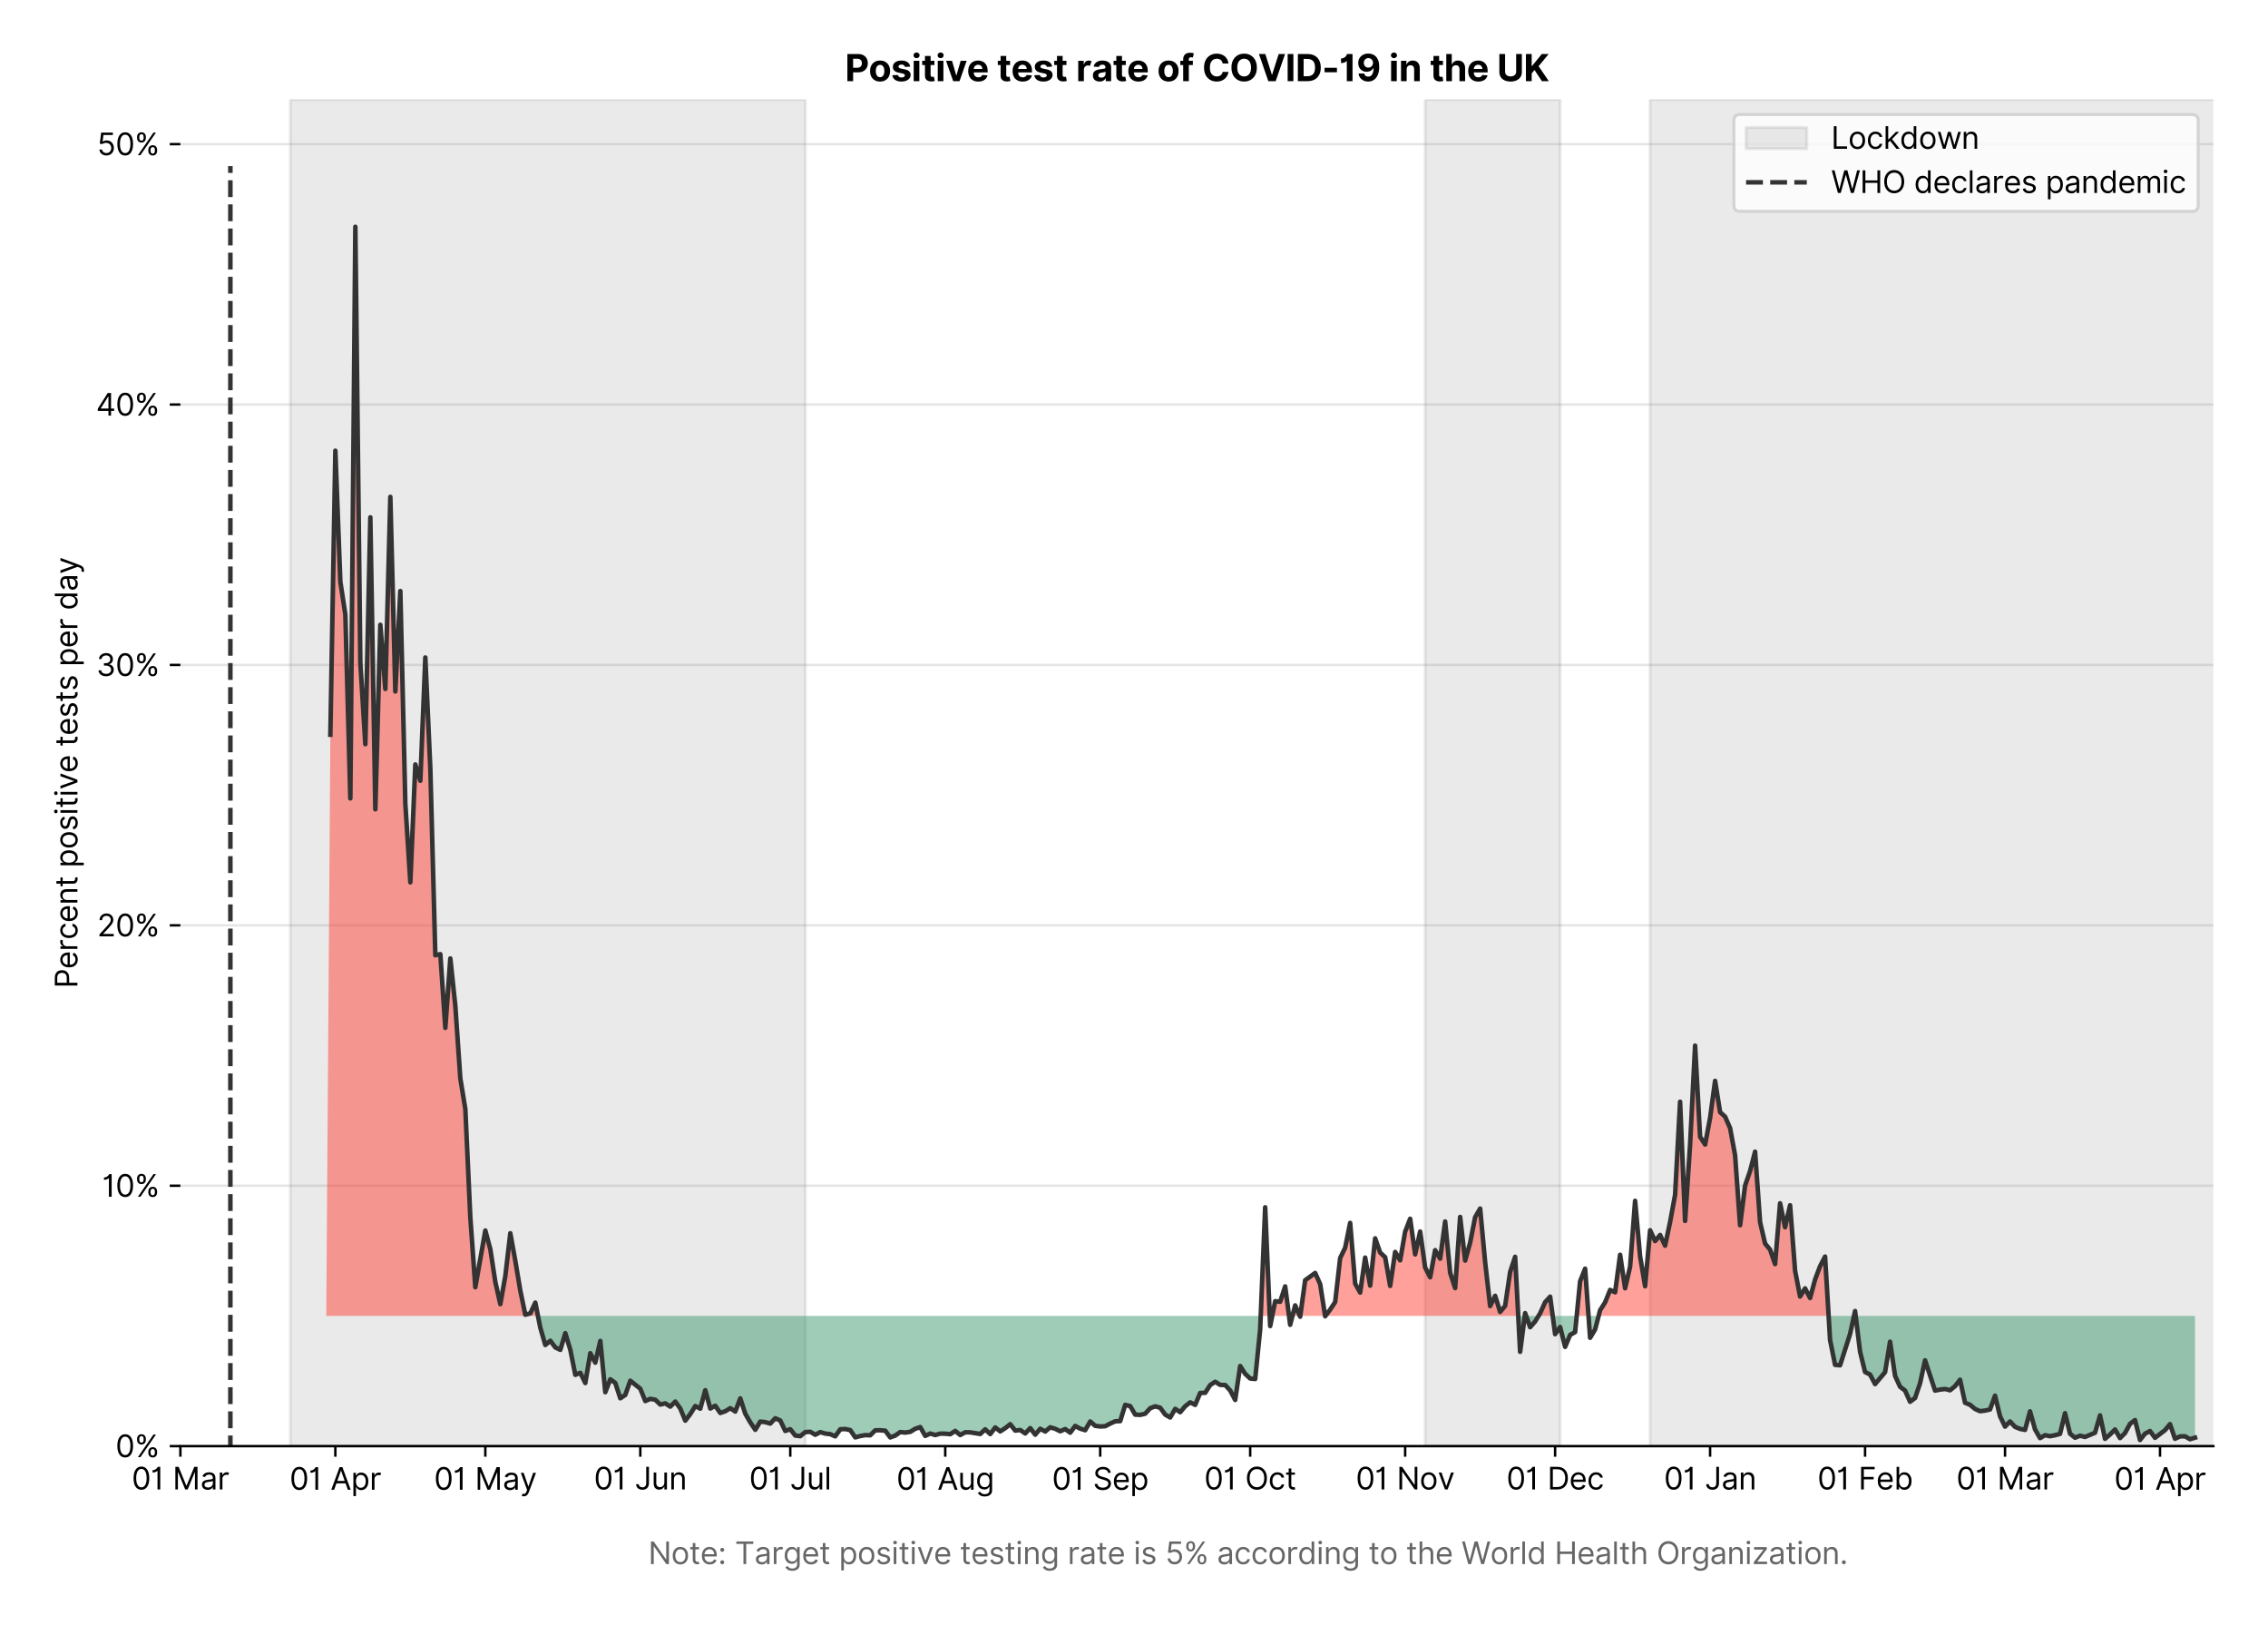 <?xml version="1.0" encoding="utf-8" standalone="no"?>
<!DOCTYPE svg PUBLIC "-//W3C//DTD SVG 1.1//EN"
  "http://www.w3.org/Graphics/SVG/1.1/DTD/svg11.dtd">
<svg version="1.1" viewBox="0 0 747.013 535.258" xmlns="http://www.w3.org/2000/svg" xmlns:xlink="http://www.w3.org/1999/xlink">
 <defs>
  <style type="text/css">*{stroke-linecap:butt;stroke-linejoin:round;}</style>
 </defs>
 <g id="figure_1">
  <g id="patch_1">
   <path d="M 0 535.258 
L 747.013 535.258 
L 747.013 0 
L 0 0 
z
" style="fill:#ffffff;"/>
  </g>
  <g id="axes_1">
   <g id="patch_2">
    <path d="M 59.413 476.248 
L 729.013 476.248 
L 729.013 32.728 
L 59.413 32.728 
z
" style="fill:#ffffff;"/>
   </g>
   <g id="matplotlib.axis_1">
    <g id="xtick_1">
     <g id="line2d_1">
      <defs>
       <path d="M 0 0 
L 0 3.5 
" id="m473b7ebc9a" style="stroke:#000000;stroke-width:0.8;"/>
      </defs>
      <g>
       <use style="stroke:#000000;stroke-width:0.8;" x="59.413" xlink:href="#m473b7ebc9a" y="476.248"/>
      </g>
     </g>
     <g id="text_1">
      <!-- 01 Mar -->
      <g transform="translate(43.376 490.522)scale(0.1 -0.1)">
       <defs>
        <path d="M 2000 -64 
Q 1230 -64 806 561 
Q 382 1186 382 2327 
Q 382 3459 809 4088 
Q 1236 4718 2000 4718 
Q 2764 4718 3191 4088 
Q 3618 3459 3618 2327 
Q 3618 1186 3194 561 
Q 2771 -64 2000 -64 
z
M 2000 436 
Q 2509 436 2791 927 
Q 3073 1418 3073 2327 
Q 3073 3234 2789 3730 
Q 2505 4227 2000 4227 
Q 1496 4227 1211 3730 
Q 927 3234 927 2327 
Q 927 1418 1210 927 
Q 1493 436 2000 436 
z
" id="Inter-Regular-30" transform="scale(0.016)"/>
        <path d="M 1973 4655 
L 1973 0 
L 1409 0 
L 1409 3836 
L 1373 3836 
Q 1341 3773 1209 3692 
Q 1077 3611 868 3551 
Q 659 3491 391 3491 
L 391 3964 
Q 661 3964 859 4061 
Q 1057 4159 1190 4291 
Q 1323 4423 1392 4529 
Q 1461 4636 1473 4655 
L 1973 4655 
z
" id="Inter-Regular-31" transform="scale(0.016)"/>
        <path id="Inter-Regular-20" transform="scale(0.016)"/>
        <path d="M 564 4655 
L 1236 4655 
L 2818 791 
L 2873 791 
L 4455 4655 
L 5127 4655 
L 5127 0 
L 4600 0 
L 4600 3536 
L 4555 3536 
L 3100 0 
L 2591 0 
L 1136 3536 
L 1091 3536 
L 1091 0 
L 564 0 
L 564 4655 
z
" id="Inter-Regular-4d" transform="scale(0.016)"/>
        <path d="M 1518 -82 
Q 1186 -82 916 44 
Q 646 170 486 410 
Q 327 650 327 991 
Q 327 1291 445 1478 
Q 564 1666 761 1773 
Q 959 1880 1199 1933 
Q 1439 1986 1682 2018 
Q 2000 2059 2199 2080 
Q 2398 2102 2490 2154 
Q 2582 2207 2582 2336 
L 2582 2355 
Q 2582 2691 2399 2877 
Q 2216 3064 1846 3064 
Q 1461 3064 1243 2895 
Q 1025 2727 936 2536 
L 427 2718 
Q 564 3036 792 3214 
Q 1021 3393 1292 3464 
Q 1564 3536 1827 3536 
Q 1996 3536 2215 3496 
Q 2434 3457 2640 3334 
Q 2846 3211 2982 2963 
Q 3118 2716 3118 2300 
L 3118 0 
L 2582 0 
L 2582 473 
L 2555 473 
Q 2500 359 2373 229 
Q 2246 100 2034 9 
Q 1823 -82 1518 -82 
z
M 1600 400 
Q 1918 400 2137 525 
Q 2357 650 2469 847 
Q 2582 1045 2582 1264 
L 2582 1755 
Q 2548 1714 2433 1681 
Q 2318 1648 2169 1624 
Q 2021 1600 1881 1583 
Q 1741 1566 1655 1555 
Q 1446 1527 1265 1467 
Q 1084 1407 974 1287 
Q 864 1168 864 964 
Q 864 684 1072 542 
Q 1280 400 1600 400 
z
" id="Inter-Regular-61" transform="scale(0.016)"/>
        <path d="M 491 0 
L 491 3491 
L 1009 3491 
L 1009 2964 
L 1046 2964 
Q 1139 3223 1389 3384 
Q 1639 3545 1955 3545 
Q 2100 3545 2209 3511 
Q 2318 3477 2400 3418 
L 2218 2964 
Q 2161 2993 2085 3010 
Q 2009 3027 1909 3027 
Q 1527 3027 1277 2794 
Q 1027 2561 1027 2209 
L 1027 0 
L 491 0 
z
" id="Inter-Regular-72" transform="scale(0.016)"/>
       </defs>
       <use xlink:href="#Inter-Regular-30"/>
       <use x="62.5" xlink:href="#Inter-Regular-31"/>
       <use x="106.676" xlink:href="#Inter-Regular-20"/>
       <use x="134.801" xlink:href="#Inter-Regular-4d"/>
       <use x="225.994" xlink:href="#Inter-Regular-61"/>
       <use x="282.386" xlink:href="#Inter-Regular-72"/>
      </g>
     </g>
    </g>
    <g id="xtick_2">
     <g id="line2d_2">
      <g>
       <use style="stroke:#000000;stroke-width:0.8;" x="110.455" xlink:href="#m473b7ebc9a" y="476.248"/>
      </g>
     </g>
     <g id="text_2">
      <!-- 01 Apr -->
      <g transform="translate(95.37 490.62)scale(0.1 -0.1)">
       <defs>
        <path d="M 755 0 
L 164 0 
L 1873 4655 
L 2455 4655 
L 4164 0 
L 3573 0 
L 3105 1318 
L 1223 1318 
L 755 0 
z
M 1400 1818 
L 2927 1818 
L 2182 3918 
L 2146 3918 
L 1400 1818 
z
" id="Inter-Regular-41" transform="scale(0.016)"/>
        <path d="M 491 -1309 
L 491 3491 
L 1009 3491 
L 1009 2936 
L 1073 2936 
Q 1132 3027 1237 3169 
Q 1343 3311 1542 3423 
Q 1741 3536 2082 3536 
Q 2523 3536 2859 3315 
Q 3196 3095 3384 2690 
Q 3573 2286 3573 1736 
Q 3573 1182 3384 776 
Q 3196 370 2861 148 
Q 2527 -73 2091 -73 
Q 1755 -73 1552 39 
Q 1350 152 1241 296 
Q 1132 441 1073 536 
L 1027 536 
L 1027 -1309 
L 491 -1309 
z
M 1018 1745 
Q 1018 1152 1276 780 
Q 1534 409 2018 409 
Q 2355 409 2581 587 
Q 2807 766 2921 1069 
Q 3036 1373 3036 1745 
Q 3036 2114 2923 2410 
Q 2811 2707 2585 2881 
Q 2359 3055 2018 3055 
Q 1527 3055 1272 2693 
Q 1018 2332 1018 1745 
z
" id="Inter-Regular-70" transform="scale(0.016)"/>
       </defs>
       <use xlink:href="#Inter-Regular-30"/>
       <use x="62.5" xlink:href="#Inter-Regular-31"/>
       <use x="106.676" xlink:href="#Inter-Regular-20"/>
       <use x="134.801" xlink:href="#Inter-Regular-41"/>
       <use x="202.415" xlink:href="#Inter-Regular-70"/>
       <use x="263.352" xlink:href="#Inter-Regular-72"/>
      </g>
     </g>
    </g>
    <g id="xtick_3">
     <g id="line2d_3">
      <g>
       <use style="stroke:#000000;stroke-width:0.8;" x="159.852" xlink:href="#m473b7ebc9a" y="476.248"/>
      </g>
     </g>
     <g id="text_3">
      <!-- 01 May -->
      <g transform="translate(142.949 490.62)scale(0.1 -0.1)">
       <defs>
        <path d="M 818 -1355 
Q 682 -1355 575 -1333 
Q 468 -1311 427 -1291 
L 564 -818 
Q 857 -893 1053 -814 
Q 1250 -736 1391 -345 
L 1509 -18 
L 218 3491 
L 800 3491 
L 1764 709 
L 1800 709 
L 2764 3491 
L 3346 3491 
L 1846 -564 
Q 1550 -1355 818 -1355 
z
" id="Inter-Regular-79" transform="scale(0.016)"/>
       </defs>
       <use xlink:href="#Inter-Regular-30"/>
       <use x="62.5" xlink:href="#Inter-Regular-31"/>
       <use x="106.676" xlink:href="#Inter-Regular-20"/>
       <use x="134.801" xlink:href="#Inter-Regular-4d"/>
       <use x="225.994" xlink:href="#Inter-Regular-61"/>
       <use x="282.386" xlink:href="#Inter-Regular-79"/>
      </g>
     </g>
    </g>
    <g id="xtick_4">
     <g id="line2d_4">
      <g>
       <use style="stroke:#000000;stroke-width:0.8;" x="210.895" xlink:href="#m473b7ebc9a" y="476.248"/>
      </g>
     </g>
     <g id="text_4">
      <!-- 01 Jun -->
      <g transform="translate(195.61 490.522)scale(0.1 -0.1)">
       <defs>
        <path d="M 2346 4655 
L 2909 4655 
L 2909 1327 
Q 2909 657 2549 296 
Q 2189 -64 1582 -64 
Q 1200 -64 902 76 
Q 605 216 434 475 
Q 264 734 264 1091 
L 818 1091 
Q 818 795 1034 615 
Q 1250 436 1582 436 
Q 1948 436 2147 664 
Q 2346 893 2346 1327 
L 2346 4655 
z
" id="Inter-Regular-4a" transform="scale(0.016)"/>
        <path d="M 2691 1427 
L 2691 3491 
L 3227 3491 
L 3227 0 
L 2691 0 
L 2691 591 
L 2655 591 
Q 2532 325 2273 140 
Q 2014 -45 1618 -45 
Q 1127 -45 809 280 
Q 491 605 491 1273 
L 491 3491 
L 1027 3491 
L 1027 1309 
Q 1027 927 1242 700 
Q 1457 473 1791 473 
Q 1991 473 2199 575 
Q 2407 677 2549 888 
Q 2691 1100 2691 1427 
z
" id="Inter-Regular-75" transform="scale(0.016)"/>
        <path d="M 1027 2100 
L 1027 0 
L 491 0 
L 491 3491 
L 1009 3491 
L 1009 2945 
L 1055 2945 
Q 1177 3211 1427 3373 
Q 1677 3536 2073 3536 
Q 2602 3536 2928 3211 
Q 3255 2886 3255 2218 
L 3255 0 
L 2718 0 
L 2718 2182 
Q 2718 2593 2504 2824 
Q 2291 3055 1918 3055 
Q 1534 3055 1280 2806 
Q 1027 2557 1027 2100 
z
" id="Inter-Regular-6e" transform="scale(0.016)"/>
       </defs>
       <use xlink:href="#Inter-Regular-30"/>
       <use x="62.5" xlink:href="#Inter-Regular-31"/>
       <use x="106.676" xlink:href="#Inter-Regular-20"/>
       <use x="134.801" xlink:href="#Inter-Regular-4a"/>
       <use x="189.063" xlink:href="#Inter-Regular-75"/>
       <use x="247.159" xlink:href="#Inter-Regular-6e"/>
      </g>
     </g>
    </g>
    <g id="xtick_5">
     <g id="line2d_5">
      <g>
       <use style="stroke:#000000;stroke-width:0.8;" x="260.291" xlink:href="#m473b7ebc9a" y="476.248"/>
      </g>
     </g>
     <g id="text_5">
      <!-- 01 Jul -->
      <g transform="translate(246.747 490.522)scale(0.1 -0.1)">
       <defs>
        <path d="M 1027 4655 
L 1027 0 
L 491 0 
L 491 4655 
L 1027 4655 
z
" id="Inter-Regular-6c" transform="scale(0.016)"/>
       </defs>
       <use xlink:href="#Inter-Regular-30"/>
       <use x="62.5" xlink:href="#Inter-Regular-31"/>
       <use x="106.676" xlink:href="#Inter-Regular-20"/>
       <use x="134.801" xlink:href="#Inter-Regular-4a"/>
       <use x="189.063" xlink:href="#Inter-Regular-75"/>
       <use x="247.159" xlink:href="#Inter-Regular-6c"/>
      </g>
     </g>
    </g>
    <g id="xtick_6">
     <g id="line2d_6">
      <g>
       <use style="stroke:#000000;stroke-width:0.8;" x="311.334" xlink:href="#m473b7ebc9a" y="476.248"/>
      </g>
     </g>
     <g id="text_6">
      <!-- 01 Aug -->
      <g transform="translate(295.262 490.62)scale(0.1 -0.1)">
       <defs>
        <path d="M 1900 -1382 
Q 1316 -1382 976 -1169 
Q 636 -957 473 -682 
L 900 -382 
Q 973 -477 1084 -601 
Q 1196 -725 1390 -817 
Q 1584 -909 1900 -909 
Q 2323 -909 2598 -704 
Q 2873 -500 2873 -64 
L 2873 645 
L 2827 645 
Q 2768 550 2660 410 
Q 2552 270 2351 162 
Q 2150 55 1809 55 
Q 1386 55 1051 255 
Q 716 455 521 836 
Q 327 1218 327 1764 
Q 327 2300 516 2699 
Q 705 3098 1041 3317 
Q 1377 3536 1818 3536 
Q 2159 3536 2360 3423 
Q 2561 3311 2669 3169 
Q 2777 3027 2836 2936 
L 2891 2936 
L 2891 3491 
L 3409 3491 
L 3409 -100 
Q 3409 -550 3205 -833 
Q 3002 -1116 2660 -1249 
Q 2318 -1382 1900 -1382 
z
M 1882 536 
Q 2366 536 2624 864 
Q 2882 1193 2882 1773 
Q 2882 2339 2627 2697 
Q 2373 3055 1882 3055 
Q 1541 3055 1315 2882 
Q 1089 2709 976 2418 
Q 864 2127 864 1773 
Q 864 1227 1120 881 
Q 1377 536 1882 536 
z
" id="Inter-Regular-67" transform="scale(0.016)"/>
       </defs>
       <use xlink:href="#Inter-Regular-30"/>
       <use x="62.5" xlink:href="#Inter-Regular-31"/>
       <use x="106.676" xlink:href="#Inter-Regular-20"/>
       <use x="134.801" xlink:href="#Inter-Regular-41"/>
       <use x="202.415" xlink:href="#Inter-Regular-75"/>
       <use x="260.511" xlink:href="#Inter-Regular-67"/>
      </g>
     </g>
    </g>
    <g id="xtick_7">
     <g id="line2d_7">
      <g>
       <use style="stroke:#000000;stroke-width:0.8;" x="362.377" xlink:href="#m473b7ebc9a" y="476.248"/>
      </g>
     </g>
     <g id="text_7">
      <!-- 01 Sep -->
      <g transform="translate(346.489 490.62)scale(0.1 -0.1)">
       <defs>
        <path d="M 3109 3491 
Q 3068 3836 2777 4027 
Q 2486 4218 2064 4218 
Q 1600 4218 1318 3999 
Q 1036 3780 1036 3445 
Q 1036 3195 1189 3042 
Q 1343 2889 1553 2803 
Q 1764 2718 1936 2673 
L 2409 2545 
Q 2591 2498 2815 2414 
Q 3039 2330 3244 2185 
Q 3450 2041 3584 1816 
Q 3718 1591 3718 1264 
Q 3718 886 3521 581 
Q 3325 277 2949 97 
Q 2573 -82 2036 -82 
Q 1286 -82 845 272 
Q 405 627 364 1200 
L 946 1200 
Q 968 936 1124 764 
Q 1280 593 1519 510 
Q 1759 427 2036 427 
Q 2359 427 2616 533 
Q 2873 639 3023 828 
Q 3173 1018 3173 1273 
Q 3173 1505 3043 1650 
Q 2914 1795 2702 1886 
Q 2491 1977 2246 2045 
L 1673 2209 
Q 1127 2366 809 2657 
Q 491 2948 491 3418 
Q 491 3809 703 4101 
Q 916 4393 1276 4555 
Q 1636 4718 2082 4718 
Q 2532 4718 2882 4558 
Q 3232 4398 3437 4120 
Q 3643 3843 3655 3491 
L 3109 3491 
z
" id="Inter-Regular-53" transform="scale(0.016)"/>
        <path d="M 1955 -73 
Q 1450 -73 1085 151 
Q 721 375 524 778 
Q 327 1182 327 1718 
Q 327 2255 524 2665 
Q 721 3075 1074 3305 
Q 1427 3536 1900 3536 
Q 2173 3536 2439 3445 
Q 2705 3355 2923 3151 
Q 3141 2948 3270 2614 
Q 3400 2280 3400 1791 
L 3400 1564 
L 866 1564 
Q 884 1005 1183 707 
Q 1482 409 1955 409 
Q 2271 409 2498 545 
Q 2725 682 2827 955 
L 3346 809 
Q 3223 414 2854 170 
Q 2486 -73 1955 -73 
z
M 866 2027 
L 2855 2027 
Q 2855 2470 2595 2762 
Q 2336 3055 1900 3055 
Q 1593 3055 1368 2911 
Q 1143 2768 1013 2533 
Q 884 2298 866 2027 
z
" id="Inter-Regular-65" transform="scale(0.016)"/>
       </defs>
       <use xlink:href="#Inter-Regular-30"/>
       <use x="62.5" xlink:href="#Inter-Regular-31"/>
       <use x="106.676" xlink:href="#Inter-Regular-20"/>
       <use x="134.801" xlink:href="#Inter-Regular-53"/>
       <use x="198.58" xlink:href="#Inter-Regular-65"/>
       <use x="256.818" xlink:href="#Inter-Regular-70"/>
      </g>
     </g>
    </g>
    <g id="xtick_8">
     <g id="line2d_8">
      <g>
       <use style="stroke:#000000;stroke-width:0.8;" x="411.773" xlink:href="#m473b7ebc9a" y="476.248"/>
      </g>
     </g>
     <g id="text_8">
      <!-- 01 Oct -->
      <g transform="translate(396.617 490.522)scale(0.1 -0.1)">
       <defs>
        <path d="M 4491 2327 
Q 4491 1591 4225 1054 
Q 3959 518 3495 227 
Q 3032 -64 2436 -64 
Q 1841 -64 1377 227 
Q 914 518 648 1054 
Q 382 1591 382 2327 
Q 382 3064 648 3600 
Q 914 4136 1377 4427 
Q 1841 4718 2436 4718 
Q 3032 4718 3495 4427 
Q 3959 4136 4225 3600 
Q 4491 3064 4491 2327 
z
M 3946 2327 
Q 3946 2932 3744 3348 
Q 3543 3764 3201 3977 
Q 2859 4191 2436 4191 
Q 2014 4191 1672 3977 
Q 1330 3764 1128 3348 
Q 927 2932 927 2327 
Q 927 1723 1128 1307 
Q 1330 891 1672 677 
Q 2014 464 2436 464 
Q 2859 464 3201 677 
Q 3543 891 3744 1307 
Q 3946 1723 3946 2327 
z
" id="Inter-Regular-4f" transform="scale(0.016)"/>
        <path d="M 1909 -73 
Q 1418 -73 1063 159 
Q 709 391 518 798 
Q 327 1205 327 1727 
Q 327 2259 524 2667 
Q 721 3075 1074 3305 
Q 1427 3536 1900 3536 
Q 2268 3536 2563 3400 
Q 2859 3264 3047 3018 
Q 3236 2773 3282 2445 
L 2746 2445 
Q 2684 2684 2474 2869 
Q 2264 3055 1909 3055 
Q 1439 3055 1151 2697 
Q 864 2339 864 1745 
Q 864 1139 1148 774 
Q 1432 409 1909 409 
Q 2223 409 2447 570 
Q 2671 732 2746 1018 
L 3282 1018 
Q 3236 709 3058 462 
Q 2880 216 2588 71 
Q 2296 -73 1909 -73 
z
" id="Inter-Regular-63" transform="scale(0.016)"/>
        <path d="M 2009 3491 
L 2009 3036 
L 1264 3036 
L 1264 1000 
Q 1264 773 1331 660 
Q 1398 548 1503 510 
Q 1609 473 1727 473 
Q 1816 473 1873 483 
Q 1930 493 1964 500 
L 2073 18 
Q 2018 -2 1920 -23 
Q 1823 -45 1673 -45 
Q 1446 -45 1228 52 
Q 1011 150 869 350 
Q 727 550 727 855 
L 727 3036 
L 200 3036 
L 200 3491 
L 727 3491 
L 727 4327 
L 1264 4327 
L 1264 3491 
L 2009 3491 
z
" id="Inter-Regular-74" transform="scale(0.016)"/>
       </defs>
       <use xlink:href="#Inter-Regular-30"/>
       <use x="62.5" xlink:href="#Inter-Regular-31"/>
       <use x="106.676" xlink:href="#Inter-Regular-20"/>
       <use x="134.801" xlink:href="#Inter-Regular-4f"/>
       <use x="210.938" xlink:href="#Inter-Regular-63"/>
       <use x="266.761" xlink:href="#Inter-Regular-74"/>
      </g>
     </g>
    </g>
    <g id="xtick_9">
     <g id="line2d_9">
      <g>
       <use style="stroke:#000000;stroke-width:0.8;" x="462.816" xlink:href="#m473b7ebc9a" y="476.248"/>
      </g>
     </g>
     <g id="text_9">
      <!-- 01 Nov -->
      <g transform="translate(446.545 490.522)scale(0.1 -0.1)">
       <defs>
        <path d="M 4255 4655 
L 4255 0 
L 3709 0 
L 1173 3655 
L 1127 3655 
L 1127 0 
L 564 0 
L 564 4655 
L 1109 4655 
L 3655 991 
L 3700 991 
L 3700 4655 
L 4255 4655 
z
" id="Inter-Regular-4e" transform="scale(0.016)"/>
        <path d="M 1909 -73 
Q 1436 -73 1080 152 
Q 725 377 526 781 
Q 327 1186 327 1727 
Q 327 2273 526 2679 
Q 725 3086 1080 3311 
Q 1436 3536 1909 3536 
Q 2382 3536 2737 3311 
Q 3093 3086 3292 2679 
Q 3491 2273 3491 1727 
Q 3491 1186 3292 781 
Q 3093 377 2737 152 
Q 2382 -73 1909 -73 
z
M 1909 409 
Q 2268 409 2500 593 
Q 2732 777 2843 1077 
Q 2955 1377 2955 1727 
Q 2955 2077 2843 2379 
Q 2732 2682 2500 2868 
Q 2268 3055 1909 3055 
Q 1550 3055 1318 2868 
Q 1086 2682 975 2379 
Q 864 2077 864 1727 
Q 864 1377 975 1077 
Q 1086 777 1318 593 
Q 1550 409 1909 409 
z
" id="Inter-Regular-6f" transform="scale(0.016)"/>
        <path d="M 3346 3491 
L 2055 0 
L 1509 0 
L 218 3491 
L 800 3491 
L 1764 709 
L 1800 709 
L 2764 3491 
L 3346 3491 
z
" id="Inter-Regular-76" transform="scale(0.016)"/>
       </defs>
       <use xlink:href="#Inter-Regular-30"/>
       <use x="62.5" xlink:href="#Inter-Regular-31"/>
       <use x="106.676" xlink:href="#Inter-Regular-20"/>
       <use x="134.801" xlink:href="#Inter-Regular-4e"/>
       <use x="210.085" xlink:href="#Inter-Regular-6f"/>
       <use x="269.744" xlink:href="#Inter-Regular-76"/>
      </g>
     </g>
    </g>
    <g id="xtick_10">
     <g id="line2d_10">
      <g>
       <use style="stroke:#000000;stroke-width:0.8;" x="512.212" xlink:href="#m473b7ebc9a" y="476.248"/>
      </g>
     </g>
     <g id="text_10">
      <!-- 01 Dec -->
      <g transform="translate(496.176 490.522)scale(0.1 -0.1)">
       <defs>
        <path d="M 2000 0 
L 564 0 
L 564 4655 
L 2064 4655 
Q 2741 4655 3223 4376 
Q 3705 4098 3961 3578 
Q 4218 3059 4218 2336 
Q 4218 1609 3959 1085 
Q 3700 561 3204 280 
Q 2709 0 2000 0 
z
M 1127 500 
L 1964 500 
Q 2830 500 3251 992 
Q 3673 1484 3673 2336 
Q 3673 3182 3259 3668 
Q 2846 4155 2027 4155 
L 1127 4155 
L 1127 500 
z
" id="Inter-Regular-44" transform="scale(0.016)"/>
       </defs>
       <use xlink:href="#Inter-Regular-30"/>
       <use x="62.5" xlink:href="#Inter-Regular-31"/>
       <use x="106.676" xlink:href="#Inter-Regular-20"/>
       <use x="134.801" xlink:href="#Inter-Regular-44"/>
       <use x="206.676" xlink:href="#Inter-Regular-65"/>
       <use x="264.915" xlink:href="#Inter-Regular-63"/>
      </g>
     </g>
    </g>
    <g id="xtick_11">
     <g id="line2d_11">
      <g>
       <use style="stroke:#000000;stroke-width:0.8;" x="563.255" xlink:href="#m473b7ebc9a" y="476.248"/>
      </g>
     </g>
     <g id="text_11">
      <!-- 01 Jan -->
      <g transform="translate(548.056 490.522)scale(0.1 -0.1)">
       <use xlink:href="#Inter-Regular-30"/>
       <use x="62.5" xlink:href="#Inter-Regular-31"/>
       <use x="106.676" xlink:href="#Inter-Regular-20"/>
       <use x="134.801" xlink:href="#Inter-Regular-4a"/>
       <use x="189.063" xlink:href="#Inter-Regular-61"/>
       <use x="245.455" xlink:href="#Inter-Regular-6e"/>
      </g>
     </g>
    </g>
    <g id="xtick_12">
     <g id="line2d_12">
      <g>
       <use style="stroke:#000000;stroke-width:0.8;" x="614.298" xlink:href="#m473b7ebc9a" y="476.248"/>
      </g>
     </g>
     <g id="text_12">
      <!-- 01 Feb -->
      <g transform="translate(598.609 490.522)scale(0.1 -0.1)">
       <defs>
        <path d="M 564 0 
L 564 4655 
L 3355 4655 
L 3355 4155 
L 1127 4155 
L 1127 2582 
L 3146 2582 
L 3146 2082 
L 1127 2082 
L 1127 0 
L 564 0 
z
" id="Inter-Regular-46" transform="scale(0.016)"/>
        <path d="M 564 0 
L 564 4655 
L 1100 4655 
L 1100 2936 
L 1146 2936 
Q 1205 3027 1310 3169 
Q 1416 3311 1615 3423 
Q 1814 3536 2155 3536 
Q 2596 3536 2932 3315 
Q 3268 3095 3457 2690 
Q 3646 2286 3646 1736 
Q 3646 1182 3457 776 
Q 3268 370 2934 148 
Q 2600 -73 2164 -73 
Q 1827 -73 1625 39 
Q 1423 152 1314 296 
Q 1205 441 1146 536 
L 1082 536 
L 1082 0 
L 564 0 
z
M 1091 1745 
Q 1091 1152 1349 780 
Q 1607 409 2091 409 
Q 2427 409 2653 587 
Q 2880 766 2994 1069 
Q 3109 1373 3109 1745 
Q 3109 2114 2996 2410 
Q 2884 2707 2658 2881 
Q 2432 3055 2091 3055 
Q 1600 3055 1345 2693 
Q 1091 2332 1091 1745 
z
" id="Inter-Regular-62" transform="scale(0.016)"/>
       </defs>
       <use xlink:href="#Inter-Regular-30"/>
       <use x="62.5" xlink:href="#Inter-Regular-31"/>
       <use x="106.676" xlink:href="#Inter-Regular-20"/>
       <use x="134.801" xlink:href="#Inter-Regular-46"/>
       <use x="193.466" xlink:href="#Inter-Regular-65"/>
       <use x="251.705" xlink:href="#Inter-Regular-62"/>
      </g>
     </g>
    </g>
    <g id="xtick_13">
     <g id="line2d_13">
      <g>
       <use style="stroke:#000000;stroke-width:0.8;" x="660.401" xlink:href="#m473b7ebc9a" y="476.248"/>
      </g>
     </g>
     <g id="text_13">
      <!-- 01 Mar -->
      <g transform="translate(644.365 490.522)scale(0.1 -0.1)">
       <use xlink:href="#Inter-Regular-30"/>
       <use x="62.5" xlink:href="#Inter-Regular-31"/>
       <use x="106.676" xlink:href="#Inter-Regular-20"/>
       <use x="134.801" xlink:href="#Inter-Regular-4d"/>
       <use x="225.994" xlink:href="#Inter-Regular-61"/>
       <use x="282.386" xlink:href="#Inter-Regular-72"/>
      </g>
     </g>
    </g>
    <g id="xtick_14">
     <g id="line2d_14">
      <g>
       <use style="stroke:#000000;stroke-width:0.8;" x="711.444" xlink:href="#m473b7ebc9a" y="476.248"/>
      </g>
     </g>
     <g id="text_14">
      <!-- 01 Apr -->
      <g transform="translate(696.359 490.62)scale(0.1 -0.1)">
       <use xlink:href="#Inter-Regular-30"/>
       <use x="62.5" xlink:href="#Inter-Regular-31"/>
       <use x="106.676" xlink:href="#Inter-Regular-20"/>
       <use x="134.801" xlink:href="#Inter-Regular-41"/>
       <use x="202.415" xlink:href="#Inter-Regular-70"/>
       <use x="263.352" xlink:href="#Inter-Regular-72"/>
      </g>
     </g>
    </g>
    <g id="text_15">
     <!--  -->
     <g style="fill:#666666;" transform="translate(394.212 504.053)scale(0.1 -0.1)"/>
     <!--             Note: Target positive testing rate is 5% according to the World Health Organization. -->
     <g style="fill:#666666;" transform="translate(179.766 515.098)scale(0.1 -0.1)">
      <defs>
       <path d="M 882 -36 
Q 714 -36 593 84 
Q 473 205 473 373 
Q 473 541 593 661 
Q 714 782 882 782 
Q 1050 782 1170 661 
Q 1291 541 1291 373 
Q 1291 205 1170 84 
Q 1050 -36 882 -36 
z
M 882 2524 
Q 714 2524 593 2644 
Q 473 2765 473 2933 
Q 473 3101 593 3221 
Q 714 3342 882 3342 
Q 1050 3342 1170 3221 
Q 1291 3101 1291 2933 
Q 1291 2765 1170 2644 
Q 1050 2524 882 2524 
z
" id="Inter-Regular-3a" transform="scale(0.016)"/>
       <path d="M 309 4155 
L 309 4655 
L 3800 4655 
L 3800 4155 
L 2336 4155 
L 2336 0 
L 1773 0 
L 1773 4155 
L 309 4155 
z
" id="Inter-Regular-54" transform="scale(0.016)"/>
       <path d="M 2964 2709 
L 2482 2573 
Q 2411 2755 2245 2914 
Q 2080 3073 1727 3073 
Q 1407 3073 1194 2926 
Q 982 2780 982 2555 
Q 982 2355 1127 2239 
Q 1273 2123 1582 2045 
L 2100 1918 
Q 3027 1691 3027 973 
Q 3027 673 2855 436 
Q 2684 200 2377 63 
Q 2071 -73 1664 -73 
Q 1130 -73 780 159 
Q 430 391 336 836 
L 846 964 
Q 989 400 1655 400 
Q 2030 400 2251 560 
Q 2473 720 2473 945 
Q 2473 1316 1955 1436 
L 1373 1573 
Q 893 1686 669 1926 
Q 446 2166 446 2527 
Q 446 2823 613 3050 
Q 780 3277 1069 3406 
Q 1359 3536 1727 3536 
Q 2246 3536 2542 3309 
Q 2839 3082 2964 2709 
z
" id="Inter-Regular-73" transform="scale(0.016)"/>
       <path d="M 491 0 
L 491 3491 
L 1027 3491 
L 1027 0 
L 491 0 
z
M 764 4073 
Q 607 4073 494 4179 
Q 382 4286 382 4436 
Q 382 4586 494 4693 
Q 607 4800 764 4800 
Q 921 4800 1033 4693 
Q 1146 4586 1146 4436 
Q 1146 4286 1033 4179 
Q 921 4073 764 4073 
z
" id="Inter-Regular-69" transform="scale(0.016)"/>
       <path d="M 1936 -64 
Q 1536 -64 1216 95 
Q 896 255 702 532 
Q 509 809 491 1164 
L 1036 1164 
Q 1068 848 1324 642 
Q 1580 436 1936 436 
Q 2223 436 2447 570 
Q 2671 705 2799 940 
Q 2927 1175 2927 1473 
Q 2927 1777 2794 2017 
Q 2661 2257 2429 2395 
Q 2198 2534 1900 2536 
Q 1686 2539 1461 2472 
Q 1236 2405 1091 2300 
L 564 2364 
L 846 4655 
L 3264 4655 
L 3264 4155 
L 1318 4155 
L 1155 2782 
L 1182 2782 
Q 1325 2895 1541 2970 
Q 1757 3045 1991 3045 
Q 2418 3045 2753 2842 
Q 3089 2639 3281 2286 
Q 3473 1934 3473 1482 
Q 3473 1036 3274 687 
Q 3075 339 2727 137 
Q 2380 -64 1936 -64 
z
" id="Inter-Regular-35" transform="scale(0.016)"/>
       <path d="M 2855 873 
L 2855 1118 
Q 2855 1373 2960 1585 
Q 3066 1798 3269 1926 
Q 3473 2055 3764 2055 
Q 4059 2055 4259 1926 
Q 4459 1798 4561 1585 
Q 4664 1373 4664 1118 
L 4664 873 
Q 4664 618 4560 405 
Q 4457 193 4256 64 
Q 4055 -64 3764 -64 
Q 3468 -64 3266 64 
Q 3064 193 2959 405 
Q 2855 618 2855 873 
z
M 536 3536 
L 536 3782 
Q 536 4036 642 4248 
Q 748 4461 951 4589 
Q 1155 4718 1446 4718 
Q 1741 4718 1941 4589 
Q 2141 4461 2243 4248 
Q 2346 4036 2346 3782 
L 2346 3536 
Q 2346 3282 2242 3069 
Q 2139 2857 1937 2728 
Q 1736 2600 1446 2600 
Q 1150 2600 948 2728 
Q 746 2857 641 3069 
Q 536 3282 536 3536 
z
M 709 0 
L 3909 4655 
L 4427 4655 
L 1227 0 
L 709 0 
z
M 3318 1118 
L 3318 873 
Q 3318 661 3418 494 
Q 3518 327 3764 327 
Q 4002 327 4101 494 
Q 4200 661 4200 873 
L 4200 1118 
Q 4200 1330 4104 1497 
Q 4009 1664 3764 1664 
Q 3525 1664 3421 1497 
Q 3318 1330 3318 1118 
z
M 1000 3782 
L 1000 3536 
Q 1000 3325 1100 3158 
Q 1200 2991 1446 2991 
Q 1684 2991 1783 3158 
Q 1882 3325 1882 3536 
L 1882 3782 
Q 1882 3993 1786 4160 
Q 1691 4327 1446 4327 
Q 1207 4327 1103 4160 
Q 1000 3993 1000 3782 
z
" id="Inter-Regular-25" transform="scale(0.016)"/>
       <path d="M 1809 -73 
Q 1373 -73 1039 148 
Q 705 370 516 776 
Q 327 1182 327 1736 
Q 327 2286 516 2690 
Q 705 3095 1041 3315 
Q 1377 3536 1818 3536 
Q 2159 3536 2358 3423 
Q 2557 3311 2662 3169 
Q 2768 3027 2827 2936 
L 2873 2936 
L 2873 4655 
L 3409 4655 
L 3409 0 
L 2891 0 
L 2891 536 
L 2827 536 
Q 2768 441 2659 296 
Q 2550 152 2348 39 
Q 2146 -73 1809 -73 
z
M 1882 409 
Q 2366 409 2624 780 
Q 2882 1152 2882 1745 
Q 2882 2332 2627 2693 
Q 2373 3055 1882 3055 
Q 1541 3055 1315 2881 
Q 1089 2707 976 2410 
Q 864 2114 864 1745 
Q 864 1373 978 1069 
Q 1093 766 1319 587 
Q 1546 409 1882 409 
z
" id="Inter-Regular-64" transform="scale(0.016)"/>
       <path d="M 1027 2100 
L 1027 0 
L 491 0 
L 491 4655 
L 1027 4655 
L 1027 2945 
L 1073 2945 
Q 1196 3216 1442 3376 
Q 1689 3536 2100 3536 
Q 2636 3536 2963 3213 
Q 3291 2891 3291 2218 
L 3291 0 
L 2755 0 
L 2755 2182 
Q 2755 2598 2540 2826 
Q 2325 3055 1946 3055 
Q 1548 3055 1287 2806 
Q 1027 2557 1027 2100 
z
" id="Inter-Regular-68" transform="scale(0.016)"/>
       <path d="M 1409 0 
L 136 4655 
L 709 4655 
L 1682 864 
L 1727 864 
L 2718 4655 
L 3355 4655 
L 4346 864 
L 4391 864 
L 5364 4655 
L 5936 4655 
L 4664 0 
L 4082 0 
L 3055 3709 
L 3018 3709 
L 1991 0 
L 1409 0 
z
" id="Inter-Regular-57" transform="scale(0.016)"/>
       <path d="M 564 0 
L 564 4655 
L 1127 4655 
L 1127 2582 
L 3609 2582 
L 3609 4655 
L 4173 4655 
L 4173 0 
L 3609 0 
L 3609 2082 
L 1127 2082 
L 1127 0 
L 564 0 
z
" id="Inter-Regular-48" transform="scale(0.016)"/>
       <path d="M 391 0 
L 391 409 
L 2373 2955 
L 2373 2991 
L 455 2991 
L 455 3491 
L 3064 3491 
L 3064 3064 
L 1136 536 
L 1136 500 
L 3127 500 
L 3127 0 
L 391 0 
z
" id="Inter-Regular-7a" transform="scale(0.016)"/>
       <path d="M 882 -36 
Q 714 -36 593 84 
Q 473 205 473 373 
Q 473 541 593 661 
Q 714 782 882 782 
Q 1050 782 1170 661 
Q 1291 541 1291 373 
Q 1291 205 1170 84 
Q 1050 -36 882 -36 
z
" id="Inter-Regular-2e" transform="scale(0.016)"/>
      </defs>
      <use xlink:href="#Inter-Regular-20"/>
      <use x="28.125" xlink:href="#Inter-Regular-20"/>
      <use x="56.25" xlink:href="#Inter-Regular-20"/>
      <use x="84.375" xlink:href="#Inter-Regular-20"/>
      <use x="112.5" xlink:href="#Inter-Regular-20"/>
      <use x="140.625" xlink:href="#Inter-Regular-20"/>
      <use x="168.75" xlink:href="#Inter-Regular-20"/>
      <use x="196.875" xlink:href="#Inter-Regular-20"/>
      <use x="225" xlink:href="#Inter-Regular-20"/>
      <use x="253.125" xlink:href="#Inter-Regular-20"/>
      <use x="281.25" xlink:href="#Inter-Regular-20"/>
      <use x="309.375" xlink:href="#Inter-Regular-20"/>
      <use x="337.5" xlink:href="#Inter-Regular-4e"/>
      <use x="412.784" xlink:href="#Inter-Regular-6f"/>
      <use x="472.443" xlink:href="#Inter-Regular-74"/>
      <use x="508.807" xlink:href="#Inter-Regular-65"/>
      <use x="567.046" xlink:href="#Inter-Regular-3a"/>
      <use x="594.602" xlink:href="#Inter-Regular-20"/>
      <use x="622.727" xlink:href="#Inter-Regular-54"/>
      <use x="686.932" xlink:href="#Inter-Regular-61"/>
      <use x="743.324" xlink:href="#Inter-Regular-72"/>
      <use x="781.676" xlink:href="#Inter-Regular-67"/>
      <use x="842.614" xlink:href="#Inter-Regular-65"/>
      <use x="900.852" xlink:href="#Inter-Regular-74"/>
      <use x="937.216" xlink:href="#Inter-Regular-20"/>
      <use x="965.341" xlink:href="#Inter-Regular-70"/>
      <use x="1026.279" xlink:href="#Inter-Regular-6f"/>
      <use x="1085.938" xlink:href="#Inter-Regular-73"/>
      <use x="1138.21" xlink:href="#Inter-Regular-69"/>
      <use x="1161.932" xlink:href="#Inter-Regular-74"/>
      <use x="1198.296" xlink:href="#Inter-Regular-69"/>
      <use x="1222.017" xlink:href="#Inter-Regular-76"/>
      <use x="1277.699" xlink:href="#Inter-Regular-65"/>
      <use x="1335.938" xlink:href="#Inter-Regular-20"/>
      <use x="1364.063" xlink:href="#Inter-Regular-74"/>
      <use x="1400.426" xlink:href="#Inter-Regular-65"/>
      <use x="1458.665" xlink:href="#Inter-Regular-73"/>
      <use x="1510.938" xlink:href="#Inter-Regular-74"/>
      <use x="1547.301" xlink:href="#Inter-Regular-69"/>
      <use x="1571.023" xlink:href="#Inter-Regular-6e"/>
      <use x="1629.546" xlink:href="#Inter-Regular-67"/>
      <use x="1690.483" xlink:href="#Inter-Regular-20"/>
      <use x="1718.608" xlink:href="#Inter-Regular-72"/>
      <use x="1756.96" xlink:href="#Inter-Regular-61"/>
      <use x="1813.353" xlink:href="#Inter-Regular-74"/>
      <use x="1849.716" xlink:href="#Inter-Regular-65"/>
      <use x="1907.955" xlink:href="#Inter-Regular-20"/>
      <use x="1936.08" xlink:href="#Inter-Regular-69"/>
      <use x="1959.801" xlink:href="#Inter-Regular-73"/>
      <use x="2012.074" xlink:href="#Inter-Regular-20"/>
      <use x="2040.199" xlink:href="#Inter-Regular-35"/>
      <use x="2100.995" xlink:href="#Inter-Regular-25"/>
      <use x="2182.245" xlink:href="#Inter-Regular-20"/>
      <use x="2210.37" xlink:href="#Inter-Regular-61"/>
      <use x="2266.762" xlink:href="#Inter-Regular-63"/>
      <use x="2322.586" xlink:href="#Inter-Regular-63"/>
      <use x="2378.409" xlink:href="#Inter-Regular-6f"/>
      <use x="2438.069" xlink:href="#Inter-Regular-72"/>
      <use x="2476.421" xlink:href="#Inter-Regular-64"/>
      <use x="2538.495" xlink:href="#Inter-Regular-69"/>
      <use x="2562.216" xlink:href="#Inter-Regular-6e"/>
      <use x="2620.739" xlink:href="#Inter-Regular-67"/>
      <use x="2681.677" xlink:href="#Inter-Regular-20"/>
      <use x="2709.802" xlink:href="#Inter-Regular-74"/>
      <use x="2746.165" xlink:href="#Inter-Regular-6f"/>
      <use x="2805.824" xlink:href="#Inter-Regular-20"/>
      <use x="2833.949" xlink:href="#Inter-Regular-74"/>
      <use x="2870.313" xlink:href="#Inter-Regular-68"/>
      <use x="2929.404" xlink:href="#Inter-Regular-65"/>
      <use x="2987.643" xlink:href="#Inter-Regular-20"/>
      <use x="3015.768" xlink:href="#Inter-Regular-57"/>
      <use x="3110.654" xlink:href="#Inter-Regular-6f"/>
      <use x="3170.313" xlink:href="#Inter-Regular-72"/>
      <use x="3208.665" xlink:href="#Inter-Regular-6c"/>
      <use x="3232.387" xlink:href="#Inter-Regular-64"/>
      <use x="3294.461" xlink:href="#Inter-Regular-20"/>
      <use x="3322.586" xlink:href="#Inter-Regular-48"/>
      <use x="3396.591" xlink:href="#Inter-Regular-65"/>
      <use x="3454.83" xlink:href="#Inter-Regular-61"/>
      <use x="3511.222" xlink:href="#Inter-Regular-6c"/>
      <use x="3534.944" xlink:href="#Inter-Regular-74"/>
      <use x="3571.307" xlink:href="#Inter-Regular-68"/>
      <use x="3630.398" xlink:href="#Inter-Regular-20"/>
      <use x="3658.523" xlink:href="#Inter-Regular-4f"/>
      <use x="3734.66" xlink:href="#Inter-Regular-72"/>
      <use x="3773.012" xlink:href="#Inter-Regular-67"/>
      <use x="3833.949" xlink:href="#Inter-Regular-61"/>
      <use x="3890.342" xlink:href="#Inter-Regular-6e"/>
      <use x="3948.864" xlink:href="#Inter-Regular-69"/>
      <use x="3972.586" xlink:href="#Inter-Regular-7a"/>
      <use x="4026.705" xlink:href="#Inter-Regular-61"/>
      <use x="4083.097" xlink:href="#Inter-Regular-74"/>
      <use x="4119.461" xlink:href="#Inter-Regular-69"/>
      <use x="4143.182" xlink:href="#Inter-Regular-6f"/>
      <use x="4202.842" xlink:href="#Inter-Regular-6e"/>
      <use x="4261.364" xlink:href="#Inter-Regular-2e"/>
     </g>
    </g>
   </g>
   <g id="matplotlib.axis_2">
    <g id="ytick_1">
     <g id="line2d_15">
      <path clip-path="url(#p6b52d7e1a3)" d="M 59.413 476.248 
L 729.013 476.248 
" style="fill:none;stroke:#e5e5e5;stroke-linecap:square;stroke-width:0.8;"/>
     </g>
     <g id="line2d_16">
      <defs>
       <path d="M 0 0 
L -3.5 0 
" id="m987ec1a34b" style="stroke:#000000;stroke-width:0.8;"/>
      </defs>
      <g>
       <use style="stroke:#000000;stroke-width:0.8;" x="59.413" xlink:href="#m987ec1a34b" y="476.248"/>
      </g>
     </g>
     <g id="text_16">
      <!-- 0% -->
      <g transform="translate(38.038 479.885)scale(0.1 -0.1)">
       <use xlink:href="#Inter-Regular-30"/>
       <use x="62.5" xlink:href="#Inter-Regular-25"/>
      </g>
     </g>
    </g>
    <g id="ytick_2">
     <g id="line2d_17">
      <path clip-path="url(#p6b52d7e1a3)" d="M 59.413 390.493 
L 729.013 390.493 
" style="fill:none;stroke:#e5e5e5;stroke-linecap:square;stroke-width:0.8;"/>
     </g>
     <g id="line2d_18">
      <g>
       <use style="stroke:#000000;stroke-width:0.8;" x="59.413" xlink:href="#m987ec1a34b" y="390.493"/>
      </g>
     </g>
     <g id="text_17">
      <!-- 10% -->
      <g transform="translate(33.62 394.13)scale(0.1 -0.1)">
       <use xlink:href="#Inter-Regular-31"/>
       <use x="44.176" xlink:href="#Inter-Regular-30"/>
       <use x="106.676" xlink:href="#Inter-Regular-25"/>
      </g>
     </g>
    </g>
    <g id="ytick_3">
     <g id="line2d_19">
      <path clip-path="url(#p6b52d7e1a3)" d="M 59.413 304.738 
L 729.013 304.738 
" style="fill:none;stroke:#e5e5e5;stroke-linecap:square;stroke-width:0.8;"/>
     </g>
     <g id="line2d_20">
      <g>
       <use style="stroke:#000000;stroke-width:0.8;" x="59.413" xlink:href="#m987ec1a34b" y="304.738"/>
      </g>
     </g>
     <g id="text_18">
      <!-- 20% -->
      <g transform="translate(31.986 308.375)scale(0.1 -0.1)">
       <defs>
        <path d="M 482 0 
L 482 409 
L 2018 2091 
Q 2289 2386 2464 2605 
Q 2639 2825 2724 3019 
Q 2809 3214 2809 3427 
Q 2809 3795 2553 4011 
Q 2298 4227 1918 4227 
Q 1514 4227 1275 3985 
Q 1036 3743 1036 3345 
L 500 3345 
Q 500 3755 688 4064 
Q 877 4373 1203 4545 
Q 1530 4718 1936 4718 
Q 2346 4718 2661 4545 
Q 2977 4373 3156 4079 
Q 3336 3786 3336 3427 
Q 3336 3170 3244 2926 
Q 3152 2682 2926 2383 
Q 2700 2084 2300 1655 
L 1255 536 
L 1255 500 
L 3418 500 
L 3418 0 
L 482 0 
z
" id="Inter-Regular-32" transform="scale(0.016)"/>
       </defs>
       <use xlink:href="#Inter-Regular-32"/>
       <use x="60.511" xlink:href="#Inter-Regular-30"/>
       <use x="123.011" xlink:href="#Inter-Regular-25"/>
      </g>
     </g>
    </g>
    <g id="ytick_4">
     <g id="line2d_21">
      <path clip-path="url(#p6b52d7e1a3)" d="M 59.413 218.983 
L 729.013 218.983 
" style="fill:none;stroke:#e5e5e5;stroke-linecap:square;stroke-width:0.8;"/>
     </g>
     <g id="line2d_22">
      <g>
       <use style="stroke:#000000;stroke-width:0.8;" x="59.413" xlink:href="#m987ec1a34b" y="218.983"/>
      </g>
     </g>
     <g id="text_19">
      <!-- 30% -->
      <g transform="translate(31.673 222.62)scale(0.1 -0.1)">
       <defs>
        <path d="M 2055 -64 
Q 1605 -64 1253 90 
Q 902 245 696 521 
Q 491 798 473 1164 
L 1046 1164 
Q 1071 827 1356 631 
Q 1641 436 2046 436 
Q 2493 436 2783 664 
Q 3073 893 3073 1264 
Q 3073 1650 2787 1893 
Q 2502 2136 1973 2136 
L 1600 2136 
L 1600 2636 
L 1973 2636 
Q 2386 2636 2647 2856 
Q 2909 3077 2909 3445 
Q 2909 3798 2679 4012 
Q 2450 4227 2064 4227 
Q 1823 4227 1610 4139 
Q 1398 4052 1264 3887 
Q 1130 3723 1118 3491 
L 573 3491 
Q 586 3857 793 4133 
Q 1000 4409 1335 4563 
Q 1671 4718 2073 4718 
Q 2505 4718 2814 4544 
Q 3123 4370 3289 4086 
Q 3455 3802 3455 3473 
Q 3455 3080 3249 2802 
Q 3043 2525 2691 2418 
L 2691 2382 
Q 3132 2309 3379 2008 
Q 3627 1707 3627 1264 
Q 3627 884 3421 583 
Q 3216 282 2861 109 
Q 2507 -64 2055 -64 
z
" id="Inter-Regular-33" transform="scale(0.016)"/>
       </defs>
       <use xlink:href="#Inter-Regular-33"/>
       <use x="63.636" xlink:href="#Inter-Regular-30"/>
       <use x="126.136" xlink:href="#Inter-Regular-25"/>
      </g>
     </g>
    </g>
    <g id="ytick_5">
     <g id="line2d_23">
      <path clip-path="url(#p6b52d7e1a3)" d="M 59.413 133.228 
L 729.013 133.228 
" style="fill:none;stroke:#e5e5e5;stroke-linecap:square;stroke-width:0.8;"/>
     </g>
     <g id="line2d_24">
      <g>
       <use style="stroke:#000000;stroke-width:0.8;" x="59.413" xlink:href="#m987ec1a34b" y="133.228"/>
      </g>
     </g>
     <g id="text_20">
      <!-- 40% -->
      <g transform="translate(31.617 136.865)scale(0.1 -0.1)">
       <defs>
        <path d="M 373 955 
L 373 1418 
L 2418 4655 
L 3100 4655 
L 3100 1455 
L 3736 1455 
L 3736 955 
L 3100 955 
L 3100 0 
L 2564 0 
L 2564 955 
L 373 955 
z
M 2564 1455 
L 2564 3936 
L 2527 3936 
L 982 1491 
L 982 1455 
L 2564 1455 
z
" id="Inter-Regular-34" transform="scale(0.016)"/>
       </defs>
       <use xlink:href="#Inter-Regular-34"/>
       <use x="64.205" xlink:href="#Inter-Regular-30"/>
       <use x="126.705" xlink:href="#Inter-Regular-25"/>
      </g>
     </g>
    </g>
    <g id="ytick_6">
     <g id="line2d_25">
      <path clip-path="url(#p6b52d7e1a3)" d="M 59.413 47.474 
L 729.013 47.474 
" style="fill:none;stroke:#e5e5e5;stroke-linecap:square;stroke-width:0.8;"/>
     </g>
     <g id="line2d_26">
      <g>
       <use style="stroke:#000000;stroke-width:0.8;" x="59.413" xlink:href="#m987ec1a34b" y="47.474"/>
      </g>
     </g>
     <g id="text_21">
      <!-- 50% -->
      <g transform="translate(31.958 51.11)scale(0.1 -0.1)">
       <use xlink:href="#Inter-Regular-35"/>
       <use x="60.795" xlink:href="#Inter-Regular-30"/>
       <use x="123.295" xlink:href="#Inter-Regular-25"/>
      </g>
     </g>
    </g>
    <g id="text_22">
     <!-- Percent positive tests per day -->
     <g transform="translate(25.5 325.455)rotate(-90)scale(0.1 -0.1)">
      <defs>
       <path d="M 564 0 
L 564 4655 
L 2136 4655 
Q 2684 4655 3033 4458 
Q 3382 4261 3550 3927 
Q 3718 3593 3718 3182 
Q 3718 2770 3551 2434 
Q 3384 2098 3036 1899 
Q 2689 1700 2146 1700 
L 1127 1700 
L 1127 0 
L 564 0 
z
M 1127 2200 
L 2127 2200 
Q 2689 2200 2926 2482 
Q 3164 2764 3164 3182 
Q 3164 3602 2925 3878 
Q 2686 4155 2118 4155 
L 1127 4155 
L 1127 2200 
z
" id="Inter-Regular-50" transform="scale(0.016)"/>
      </defs>
      <use xlink:href="#Inter-Regular-50"/>
      <use x="63.494" xlink:href="#Inter-Regular-65"/>
      <use x="121.733" xlink:href="#Inter-Regular-72"/>
      <use x="160.085" xlink:href="#Inter-Regular-63"/>
      <use x="215.909" xlink:href="#Inter-Regular-65"/>
      <use x="274.148" xlink:href="#Inter-Regular-6e"/>
      <use x="332.671" xlink:href="#Inter-Regular-74"/>
      <use x="369.034" xlink:href="#Inter-Regular-20"/>
      <use x="397.159" xlink:href="#Inter-Regular-70"/>
      <use x="458.097" xlink:href="#Inter-Regular-6f"/>
      <use x="517.756" xlink:href="#Inter-Regular-73"/>
      <use x="570.029" xlink:href="#Inter-Regular-69"/>
      <use x="593.75" xlink:href="#Inter-Regular-74"/>
      <use x="630.114" xlink:href="#Inter-Regular-69"/>
      <use x="653.835" xlink:href="#Inter-Regular-76"/>
      <use x="709.517" xlink:href="#Inter-Regular-65"/>
      <use x="767.756" xlink:href="#Inter-Regular-20"/>
      <use x="795.881" xlink:href="#Inter-Regular-74"/>
      <use x="832.244" xlink:href="#Inter-Regular-65"/>
      <use x="890.483" xlink:href="#Inter-Regular-73"/>
      <use x="942.756" xlink:href="#Inter-Regular-74"/>
      <use x="979.119" xlink:href="#Inter-Regular-73"/>
      <use x="1031.392" xlink:href="#Inter-Regular-20"/>
      <use x="1059.517" xlink:href="#Inter-Regular-70"/>
      <use x="1120.455" xlink:href="#Inter-Regular-65"/>
      <use x="1178.693" xlink:href="#Inter-Regular-72"/>
      <use x="1217.046" xlink:href="#Inter-Regular-20"/>
      <use x="1245.171" xlink:href="#Inter-Regular-64"/>
      <use x="1307.245" xlink:href="#Inter-Regular-61"/>
      <use x="1363.637" xlink:href="#Inter-Regular-79"/>
     </g>
    </g>
   </g>
   <g id="patch_3">
    <path clip-path="url(#p6b52d7e1a3)" d="M 95.636 476.248 
L 95.636 32.728 
L 265.231 32.728 
L 265.231 476.248 
z
" style="fill:#777777;opacity:0.15;stroke:#777777;stroke-linejoin:miter;"/>
   </g>
   <g id="patch_4">
    <path clip-path="url(#p6b52d7e1a3)" d="M 469.402 476.248 
L 469.402 32.728 
L 513.859 32.728 
L 513.859 476.248 
z
" style="fill:#777777;opacity:0.15;stroke:#777777;stroke-linejoin:miter;"/>
   </g>
   <g id="patch_5">
    <path clip-path="url(#p6b52d7e1a3)" d="M 543.497 476.248 
L 543.497 32.728 
L 1164.244 32.728 
L 1164.244 476.248 
z
" style="fill:#777777;opacity:0.15;stroke:#777777;stroke-linejoin:miter;"/>
   </g>
   <g id="PolyCollection_1">
    <path clip-path="url(#p6b52d7e1a3)" d="M 107.464 433.371 
L 108.809 433.371 
L 110.455 433.371 
L 112.102 433.371 
L 113.748 433.371 
L 115.395 433.371 
L 117.042 433.371 
L 118.688 433.371 
L 120.335 433.371 
L 121.981 433.371 
L 123.628 433.371 
L 125.274 433.371 
L 126.921 433.371 
L 128.567 433.371 
L 130.214 433.371 
L 131.86 433.371 
L 133.507 433.371 
L 135.154 433.371 
L 136.8 433.371 
L 138.447 433.371 
L 140.093 433.371 
L 141.74 433.371 
L 143.386 433.371 
L 145.033 433.371 
L 146.679 433.371 
L 148.326 433.371 
L 149.972 433.371 
L 151.619 433.371 
L 153.266 433.371 
L 154.912 433.371 
L 156.559 433.371 
L 158.205 433.371 
L 159.852 433.371 
L 161.498 433.371 
L 163.145 433.371 
L 164.791 433.371 
L 166.438 433.371 
L 168.084 433.371 
L 169.731 433.371 
L 171.378 433.371 
L 173.024 433.371 
L 174.671 433.371 
L 176.317 433.371 
L 177.188 433.371 
L 176.317 428.995 
L 174.671 432.525 
L 173.024 432.972 
L 171.378 425.065 
L 169.731 415.24 
L 168.084 406.152 
L 166.438 420.226 
L 164.791 429.479 
L 163.145 422.179 
L 161.498 411.405 
L 159.852 405.245 
L 158.205 414.825 
L 156.559 423.917 
L 154.912 400.943 
L 153.266 365.213 
L 151.619 355.171 
L 149.972 331.257 
L 148.326 315.651 
L 146.679 338.503 
L 145.033 314.238 
L 143.386 314.579 
L 141.74 253.104 
L 140.093 216.533 
L 138.447 257.122 
L 136.8 251.767 
L 135.154 290.569 
L 133.507 264.675 
L 131.86 194.652 
L 130.214 227.718 
L 128.567 163.638 
L 126.921 226.892 
L 125.274 205.772 
L 123.628 266.526 
L 121.981 170.372 
L 120.335 245.079 
L 118.688 218.33 
L 117.042 74.681 
L 115.395 262.927 
L 113.748 202.376 
L 112.102 191.594 
L 110.455 148.431 
L 108.809 241.965 
z
" style="fill:#ff4136;fill-opacity:0.498;"/>
    <path clip-path="url(#p6b52d7e1a3)" d="M 415.246 433.371 
L 416.713 433.371 
L 418.219 433.371 
L 416.713 397.597 
z
" style="fill:#ff4136;fill-opacity:0.498;"/>
    <path clip-path="url(#p6b52d7e1a3)" d="M 419.031 433.371 
L 420.006 433.371 
L 421.652 433.371 
L 423.299 433.371 
L 424.565 433.371 
L 423.299 423.654 
L 421.652 428.698 
L 420.006 428.53 
z
" style="fill:#ff4136;fill-opacity:0.498;"/>
    <path clip-path="url(#p6b52d7e1a3)" d="M 425.698 433.371 
L 426.592 433.371 
L 428.127 433.371 
L 426.592 429.91 
z
" style="fill:#ff4136;fill-opacity:0.498;"/>
    <path clip-path="url(#p6b52d7e1a3)" d="M 428.273 433.371 
L 429.885 433.371 
L 431.532 433.371 
L 433.178 433.371 
L 434.825 433.371 
L 436.453 433.371 
L 434.825 422.903 
L 433.178 419.227 
L 431.532 420.474 
L 429.885 421.624 
z
" style="fill:#ff4136;fill-opacity:0.498;"/>
    <path clip-path="url(#p6b52d7e1a3)" d="M 436.557 433.371 
L 438.118 433.371 
L 439.764 433.371 
L 441.411 433.371 
L 443.057 433.371 
L 444.704 433.371 
L 446.351 433.371 
L 447.997 433.371 
L 449.644 433.371 
L 451.29 433.371 
L 452.937 433.371 
L 454.583 433.371 
L 456.23 433.371 
L 457.876 433.371 
L 459.523 433.371 
L 461.169 433.371 
L 462.816 433.371 
L 464.462 433.371 
L 466.109 433.371 
L 467.756 433.371 
L 469.402 433.371 
L 471.049 433.371 
L 472.695 433.371 
L 474.342 433.371 
L 475.988 433.371 
L 477.635 433.371 
L 479.281 433.371 
L 480.928 433.371 
L 482.574 433.371 
L 484.221 433.371 
L 485.868 433.371 
L 487.514 433.371 
L 489.161 433.371 
L 490.807 433.371 
L 492.454 433.371 
L 494.1 433.371 
L 495.747 433.371 
L 497.393 433.371 
L 499.04 433.371 
L 500.064 433.371 
L 499.04 413.909 
L 497.393 418.896 
L 495.747 430.064 
L 494.1 432.049 
L 492.454 426.752 
L 490.807 430.121 
L 489.161 415.642 
L 487.514 398.021 
L 485.868 400.839 
L 484.221 409.247 
L 482.574 415.139 
L 480.928 400.777 
L 479.281 424.203 
L 477.635 419.147 
L 475.988 402.275 
L 474.342 414.507 
L 472.695 411.719 
L 471.049 420.647 
L 469.402 417.427 
L 467.756 405.587 
L 466.109 413.107 
L 464.462 401.372 
L 462.816 405.624 
L 461.169 415.077 
L 459.523 412.312 
L 457.876 423.478 
L 456.23 414.036 
L 454.583 412.514 
L 452.937 407.837 
L 451.29 423.398 
L 449.644 414.171 
L 447.997 425.675 
L 446.351 422.749 
L 444.704 402.742 
L 443.057 410.917 
L 441.411 414.308 
L 439.764 428.795 
L 438.118 431.285 
z
" style="fill:#ff4136;fill-opacity:0.498;"/>
    <path clip-path="url(#p6b52d7e1a3)" d="M 502.215 433.371 
L 502.333 433.371 
L 502.659 433.371 
L 502.333 432.455 
z
" style="fill:#ff4136;fill-opacity:0.498;"/>
    <path clip-path="url(#p6b52d7e1a3)" d="M 506.743 433.371 
L 507.273 433.371 
L 508.919 433.371 
L 510.566 433.371 
L 511.411 433.371 
L 510.566 427.031 
L 508.919 428.847 
L 507.273 432.503 
z
" style="fill:#ff4136;fill-opacity:0.498;"/>
    <path clip-path="url(#p6b52d7e1a3)" d="M 519.322 433.371 
L 520.445 433.371 
L 522.092 433.371 
L 523.217 433.371 
L 522.092 417.811 
L 520.445 421.951 
z
" style="fill:#ff4136;fill-opacity:0.498;"/>
    <path clip-path="url(#p6b52d7e1a3)" d="M 526.542 433.371 
L 527.031 433.371 
L 528.678 433.371 
L 530.324 433.371 
L 531.971 433.371 
L 533.617 433.371 
L 535.264 433.371 
L 536.91 433.371 
L 538.557 433.371 
L 540.204 433.371 
L 541.85 433.371 
L 543.497 433.371 
L 545.143 433.371 
L 546.79 433.371 
L 548.436 433.371 
L 550.083 433.371 
L 551.729 433.371 
L 553.376 433.371 
L 555.022 433.371 
L 556.669 433.371 
L 558.316 433.371 
L 559.962 433.371 
L 561.609 433.371 
L 563.255 433.371 
L 564.902 433.371 
L 566.548 433.371 
L 568.195 433.371 
L 569.841 433.371 
L 571.488 433.371 
L 573.134 433.371 
L 574.781 433.371 
L 576.428 433.371 
L 578.074 433.371 
L 579.721 433.371 
L 581.367 433.371 
L 583.014 433.371 
L 584.66 433.371 
L 586.307 433.371 
L 587.953 433.371 
L 589.6 433.371 
L 591.246 433.371 
L 592.893 433.371 
L 594.54 433.371 
L 596.186 433.371 
L 597.833 433.371 
L 599.479 433.371 
L 601.126 433.371 
L 602.298 433.371 
L 601.126 413.828 
L 599.479 417.006 
L 597.833 421.394 
L 596.186 427.472 
L 594.54 424.298 
L 592.893 426.968 
L 591.246 418.454 
L 589.6 396.935 
L 587.953 404.173 
L 586.307 396.288 
L 584.66 416.298 
L 583.014 411.525 
L 581.367 409.545 
L 579.721 402.512 
L 578.074 379.281 
L 576.428 385.646 
L 574.781 390.455 
L 573.134 403.505 
L 571.488 380.472 
L 569.841 371.52 
L 568.195 367.748 
L 566.548 366.267 
L 564.902 355.958 
L 563.255 368.173 
L 561.609 376.924 
L 559.962 374.387 
L 558.316 344.359 
L 556.669 376.904 
L 555.022 402.089 
L 553.376 362.838 
L 551.729 393.471 
L 550.083 402.421 
L 548.436 410.24 
L 546.79 406.715 
L 545.143 408.717 
L 543.497 405.17 
L 541.85 423.594 
L 540.204 413.795 
L 538.557 395.47 
L 536.91 417.132 
L 535.264 424.264 
L 533.617 413.238 
L 531.971 425.59 
L 530.324 424.813 
L 528.678 428.912 
L 527.031 431.486 
z
" style="fill:#ff4136;fill-opacity:0.498;"/>
    <path clip-path="url(#p6b52d7e1a3)" d="M 610.655 433.371 
L 611.005 433.371 
L 611.202 433.371 
L 611.005 431.768 
z
" style="fill:#ff4136;fill-opacity:0.498;"/>
   </g>
   <g id="PolyCollection_2">
    <path clip-path="url(#p6b52d7e1a3)" d="M 177.188 433.371 
L 177.964 433.371 
L 179.61 433.371 
L 181.257 433.371 
L 182.903 433.371 
L 184.55 433.371 
L 186.196 433.371 
L 187.843 433.371 
L 189.49 433.371 
L 191.136 433.371 
L 192.783 433.371 
L 194.429 433.371 
L 196.076 433.371 
L 197.722 433.371 
L 199.369 433.371 
L 201.015 433.371 
L 202.662 433.371 
L 204.308 433.371 
L 205.955 433.371 
L 207.602 433.371 
L 209.248 433.371 
L 210.895 433.371 
L 212.541 433.371 
L 214.188 433.371 
L 215.834 433.371 
L 217.481 433.371 
L 219.127 433.371 
L 220.774 433.371 
L 222.42 433.371 
L 224.067 433.371 
L 225.714 433.371 
L 227.36 433.371 
L 229.007 433.371 
L 230.653 433.371 
L 232.3 433.371 
L 233.946 433.371 
L 235.593 433.371 
L 237.239 433.371 
L 238.886 433.371 
L 240.532 433.371 
L 242.179 433.371 
L 243.826 433.371 
L 245.472 433.371 
L 247.119 433.371 
L 248.765 433.371 
L 250.412 433.371 
L 252.058 433.371 
L 253.705 433.371 
L 255.351 433.371 
L 256.998 433.371 
L 258.644 433.371 
L 260.291 433.371 
L 261.937 433.371 
L 263.584 433.371 
L 265.231 433.371 
L 266.877 433.371 
L 268.524 433.371 
L 270.17 433.371 
L 271.817 433.371 
L 273.463 433.371 
L 275.11 433.371 
L 276.756 433.371 
L 278.403 433.371 
L 280.049 433.371 
L 281.696 433.371 
L 283.343 433.371 
L 284.989 433.371 
L 286.636 433.371 
L 288.282 433.371 
L 289.929 433.371 
L 291.575 433.371 
L 293.222 433.371 
L 294.868 433.371 
L 296.515 433.371 
L 298.161 433.371 
L 299.808 433.371 
L 301.455 433.371 
L 303.101 433.371 
L 304.748 433.371 
L 306.394 433.371 
L 308.041 433.371 
L 309.687 433.371 
L 311.334 433.371 
L 312.98 433.371 
L 314.627 433.371 
L 316.273 433.371 
L 317.92 433.371 
L 319.567 433.371 
L 321.213 433.371 
L 322.86 433.371 
L 324.506 433.371 
L 326.153 433.371 
L 327.799 433.371 
L 329.446 433.371 
L 331.092 433.371 
L 332.739 433.371 
L 334.385 433.371 
L 336.032 433.371 
L 337.679 433.371 
L 339.325 433.371 
L 340.972 433.371 
L 342.618 433.371 
L 344.265 433.371 
L 345.911 433.371 
L 347.558 433.371 
L 349.204 433.371 
L 350.851 433.371 
L 352.497 433.371 
L 354.144 433.371 
L 355.791 433.371 
L 357.437 433.371 
L 359.084 433.371 
L 360.73 433.371 
L 362.377 433.371 
L 364.023 433.371 
L 365.67 433.371 
L 367.316 433.371 
L 368.963 433.371 
L 370.609 433.371 
L 372.256 433.371 
L 373.903 433.371 
L 375.549 433.371 
L 377.196 433.371 
L 378.842 433.371 
L 380.489 433.371 
L 382.135 433.371 
L 383.782 433.371 
L 385.428 433.371 
L 387.075 433.371 
L 388.721 433.371 
L 390.368 433.371 
L 392.015 433.371 
L 393.661 433.371 
L 395.308 433.371 
L 396.954 433.371 
L 398.601 433.371 
L 400.247 433.371 
L 401.894 433.371 
L 403.54 433.371 
L 405.187 433.371 
L 406.833 433.371 
L 408.48 433.371 
L 410.127 433.371 
L 411.773 433.371 
L 413.42 433.371 
L 415.066 433.371 
L 415.246 433.371 
L 415.066 437.76 
L 413.42 454.144 
L 411.773 453.981 
L 410.127 452.446 
L 408.48 449.869 
L 406.833 461.047 
L 405.187 457.914 
L 403.54 456.133 
L 401.894 456.091 
L 400.247 455.061 
L 398.601 456.132 
L 396.954 458.69 
L 395.308 458.741 
L 393.661 462.662 
L 392.015 461.838 
L 390.368 463.11 
L 388.721 465.078 
L 387.075 463.979 
L 385.428 466.821 
L 383.782 465.868 
L 382.135 463.607 
L 380.489 463.148 
L 378.842 463.756 
L 377.196 465.571 
L 375.549 465.957 
L 373.903 465.878 
L 372.256 463.074 
L 370.609 462.67 
L 368.963 468.012 
L 367.316 468.08 
L 365.67 468.82 
L 364.023 469.689 
L 362.377 469.78 
L 360.73 469.569 
L 359.084 468.136 
L 357.437 471.004 
L 355.791 470.499 
L 354.144 469.603 
L 352.497 471.814 
L 350.851 470.633 
L 349.204 471.352 
L 347.558 470.544 
L 345.911 470.052 
L 344.265 471.431 
L 342.618 470.533 
L 340.972 472.476 
L 339.325 470.316 
L 337.679 472.068 
L 336.032 470.944 
L 334.385 471.132 
L 332.739 469.035 
L 331.092 470.328 
L 329.446 471.398 
L 327.799 470.108 
L 326.153 472.284 
L 324.506 470.727 
L 322.86 472.25 
L 321.213 472.01 
L 319.567 471.715 
L 317.92 471.694 
L 316.273 472.59 
L 314.627 471.252 
L 312.98 472.324 
L 311.334 472.156 
L 309.687 472.132 
L 308.041 472.599 
L 306.394 472.101 
L 304.748 472.878 
L 303.101 469.986 
L 301.455 470.534 
L 299.808 471.545 
L 298.161 471.787 
L 296.515 471.618 
L 294.868 472.773 
L 293.222 473.379 
L 291.575 471.168 
L 289.929 471.027 
L 288.282 471.051 
L 286.636 472.679 
L 284.989 472.631 
L 283.343 472.918 
L 281.696 473.372 
L 280.049 470.973 
L 278.403 470.624 
L 276.756 470.7 
L 275.11 473.026 
L 273.463 472.318 
L 271.817 472.122 
L 270.17 471.643 
L 268.524 472.503 
L 266.877 471.53 
L 265.231 471.628 
L 263.584 472.963 
L 261.937 472.763 
L 260.291 470.682 
L 258.644 471.248 
L 256.998 467.81 
L 255.351 467.083 
L 253.705 468.825 
L 252.058 468.349 
L 250.412 468.174 
L 248.765 470.874 
L 247.119 468.414 
L 245.472 465.561 
L 243.826 460.529 
L 242.179 464.863 
L 240.532 463.753 
L 238.886 464.765 
L 237.239 465.327 
L 235.593 462.96 
L 233.946 463.869 
L 232.3 457.836 
L 230.653 463.914 
L 229.007 463.053 
L 227.36 465.693 
L 225.714 467.859 
L 224.067 463.853 
L 222.42 461.584 
L 220.774 463.242 
L 219.127 462.173 
L 217.481 462.563 
L 215.834 460.972 
L 214.188 460.679 
L 212.541 461.402 
L 210.895 457.342 
L 209.248 456.081 
L 207.602 454.718 
L 205.955 459.387 
L 204.308 460.497 
L 202.662 455.453 
L 201.015 454.244 
L 199.369 458.491 
L 197.722 441.606 
L 196.076 448.76 
L 194.429 445.657 
L 192.783 455.469 
L 191.136 452.109 
L 189.49 452.777 
L 187.843 444.515 
L 186.196 439.061 
L 184.55 444.547 
L 182.903 443.748 
L 181.257 441.55 
L 179.61 442.941 
L 177.964 437.265 
z
" style="fill:#3d9970;fill-opacity:0.498;"/>
    <path clip-path="url(#p6b52d7e1a3)" d="M 418.219 433.371 
L 418.359 433.371 
L 419.031 433.371 
L 418.359 436.705 
z
" style="fill:#3d9970;fill-opacity:0.498;"/>
    <path clip-path="url(#p6b52d7e1a3)" d="M 424.565 433.371 
L 424.945 433.371 
L 425.698 433.371 
L 424.945 436.287 
z
" style="fill:#3d9970;fill-opacity:0.498;"/>
    <path clip-path="url(#p6b52d7e1a3)" d="M 428.127 433.371 
L 428.239 433.371 
L 428.273 433.371 
L 428.239 433.622 
z
" style="fill:#3d9970;fill-opacity:0.498;"/>
    <path clip-path="url(#p6b52d7e1a3)" d="M 436.453 433.371 
L 436.471 433.371 
L 436.557 433.371 
L 436.471 433.485 
z
" style="fill:#3d9970;fill-opacity:0.498;"/>
    <path clip-path="url(#p6b52d7e1a3)" d="M 500.064 433.371 
L 500.686 433.371 
L 502.215 433.371 
L 500.686 445.186 
z
" style="fill:#3d9970;fill-opacity:0.498;"/>
    <path clip-path="url(#p6b52d7e1a3)" d="M 502.659 433.371 
L 503.98 433.371 
L 505.626 433.371 
L 506.743 433.371 
L 505.626 435.2 
L 503.98 437.088 
z
" style="fill:#3d9970;fill-opacity:0.498;"/>
    <path clip-path="url(#p6b52d7e1a3)" d="M 511.411 433.371 
L 512.212 433.371 
L 513.859 433.371 
L 515.505 433.371 
L 517.152 433.371 
L 518.798 433.371 
L 519.322 433.371 
L 518.798 438.69 
L 517.152 439.634 
L 515.505 443.557 
L 513.859 437.031 
L 512.212 439.377 
z
" style="fill:#3d9970;fill-opacity:0.498;"/>
    <path clip-path="url(#p6b52d7e1a3)" d="M 523.217 433.371 
L 523.738 433.371 
L 525.385 433.371 
L 526.542 433.371 
L 525.385 437.83 
L 523.738 440.573 
z
" style="fill:#3d9970;fill-opacity:0.498;"/>
    <path clip-path="url(#p6b52d7e1a3)" d="M 602.298 433.371 
L 602.772 433.371 
L 604.419 433.371 
L 606.065 433.371 
L 607.712 433.371 
L 609.358 433.371 
L 610.655 433.371 
L 609.358 439.317 
L 607.712 444.574 
L 606.065 449.637 
L 604.419 449.485 
L 602.772 441.286 
z
" style="fill:#3d9970;fill-opacity:0.498;"/>
    <path clip-path="url(#p6b52d7e1a3)" d="M 611.202 433.371 
L 612.652 433.371 
L 614.298 433.371 
L 615.945 433.371 
L 617.591 433.371 
L 619.238 433.371 
L 620.884 433.371 
L 622.531 433.371 
L 624.177 433.371 
L 625.824 433.371 
L 627.47 433.371 
L 629.117 433.371 
L 630.764 433.371 
L 632.41 433.371 
L 634.057 433.371 
L 635.703 433.371 
L 637.35 433.371 
L 638.996 433.371 
L 640.643 433.371 
L 642.289 433.371 
L 643.936 433.371 
L 645.582 433.371 
L 647.229 433.371 
L 648.876 433.371 
L 650.522 433.371 
L 652.169 433.371 
L 653.815 433.371 
L 655.462 433.371 
L 657.108 433.371 
L 658.755 433.371 
L 660.401 433.371 
L 662.048 433.371 
L 663.694 433.371 
L 665.341 433.371 
L 666.987 433.371 
L 668.634 433.371 
L 670.281 433.371 
L 671.927 433.371 
L 673.574 433.371 
L 675.22 433.371 
L 676.867 433.371 
L 678.513 433.371 
L 680.16 433.371 
L 681.806 433.371 
L 683.453 433.371 
L 685.099 433.371 
L 686.746 433.371 
L 688.393 433.371 
L 690.039 433.371 
L 691.686 433.371 
L 693.332 433.371 
L 694.979 433.371 
L 696.625 433.371 
L 698.272 433.371 
L 699.918 433.371 
L 701.565 433.371 
L 703.211 433.371 
L 704.858 433.371 
L 706.505 433.371 
L 708.151 433.371 
L 709.798 433.371 
L 711.444 433.371 
L 713.091 433.371 
L 714.737 433.371 
L 716.384 433.371 
L 718.03 433.371 
L 719.677 433.371 
L 721.323 433.371 
L 722.97 433.371 
L 722.97 433.371 
L 722.97 473.467 
L 721.323 473.963 
L 719.677 473.02 
L 718.03 473.053 
L 716.384 473.827 
L 714.737 469.012 
L 713.091 470.997 
L 711.444 472.229 
L 709.798 473.508 
L 708.151 471.28 
L 706.505 472.144 
L 704.858 474.231 
L 703.211 467.686 
L 701.565 468.916 
L 699.918 471.952 
L 698.272 473.602 
L 696.625 470.775 
L 694.979 472.412 
L 693.332 473.843 
L 691.686 466.138 
L 690.039 471.851 
L 688.393 472.491 
L 686.746 473.232 
L 685.099 472.811 
L 683.453 473.477 
L 681.806 472.145 
L 680.16 465.412 
L 678.513 472.213 
L 676.867 472.664 
L 675.22 472.983 
L 673.574 472.651 
L 671.927 473.606 
L 670.281 470.738 
L 668.634 464.808 
L 666.987 470.901 
L 665.341 470.571 
L 663.694 469.908 
L 662.048 468.136 
L 660.401 469.824 
L 658.755 466.422 
L 657.108 459.645 
L 655.462 464.18 
L 653.815 464.546 
L 652.169 464.747 
L 650.522 464.013 
L 648.876 462.643 
L 647.229 461.971 
L 645.582 454.389 
L 643.936 456.505 
L 642.289 457.854 
L 640.643 457.435 
L 638.996 457.632 
L 637.35 457.956 
L 635.703 452.83 
L 634.057 448 
L 632.41 455.548 
L 630.764 460.411 
L 629.117 461.64 
L 627.47 457.944 
L 625.824 456.707 
L 624.177 453.09 
L 622.531 441.87 
L 620.884 451.915 
L 619.238 453.817 
L 617.591 455.814 
L 615.945 452.68 
L 614.298 451.84 
L 612.652 445.156 
z
" style="fill:#3d9970;fill-opacity:0.498;"/>
   </g>
   <g id="LineCollection_1">
    <path clip-path="url(#p6b52d7e1a3)" d="M 75.878 494.209 
L 75.878 54.703 
" style="fill:none;stroke:#333333;stroke-dasharray:5.55,2.4;stroke-dashoffset:0;stroke-width:1.5;"/>
   </g>
   <g id="line2d_27">
    <path clip-path="url(#p6b52d7e1a3)" d="M 108.809 241.965 
L 110.455 148.431 
L 112.102 191.594 
L 113.748 202.376 
L 115.395 262.927 
L 117.042 74.681 
L 118.688 218.33 
L 120.335 245.079 
L 121.981 170.372 
L 123.628 266.526 
L 125.274 205.772 
L 126.921 226.892 
L 128.567 163.638 
L 130.214 227.718 
L 131.86 194.652 
L 133.507 264.675 
L 135.154 290.569 
L 136.8 251.767 
L 138.447 257.122 
L 140.093 216.533 
L 141.74 253.104 
L 143.386 314.579 
L 145.033 314.238 
L 146.679 338.503 
L 148.326 315.651 
L 149.972 331.257 
L 151.619 355.171 
L 153.266 365.213 
L 154.912 400.943 
L 156.559 423.917 
L 159.852 405.245 
L 161.498 411.405 
L 163.145 422.179 
L 164.791 429.479 
L 166.438 420.226 
L 168.084 406.152 
L 169.731 415.24 
L 171.378 425.065 
L 173.024 432.972 
L 174.671 432.525 
L 176.317 428.995 
L 177.964 437.265 
L 179.61 442.941 
L 181.257 441.55 
L 182.903 443.748 
L 184.55 444.547 
L 186.196 439.061 
L 187.843 444.515 
L 189.49 452.777 
L 191.136 452.109 
L 192.783 455.469 
L 194.429 445.657 
L 196.076 448.76 
L 197.722 441.606 
L 199.369 458.491 
L 201.015 454.244 
L 202.662 455.453 
L 204.308 460.497 
L 205.955 459.387 
L 207.602 454.718 
L 210.895 457.342 
L 212.541 461.402 
L 214.188 460.679 
L 215.834 460.972 
L 217.481 462.563 
L 219.127 462.173 
L 220.774 463.242 
L 222.42 461.584 
L 224.067 463.853 
L 225.714 467.859 
L 227.36 465.693 
L 229.007 463.053 
L 230.653 463.914 
L 232.3 457.836 
L 233.946 463.869 
L 235.593 462.96 
L 237.239 465.327 
L 238.886 464.765 
L 240.532 463.753 
L 242.179 464.863 
L 243.826 460.529 
L 245.472 465.561 
L 247.119 468.414 
L 248.765 470.874 
L 250.412 468.174 
L 252.058 468.349 
L 253.705 468.825 
L 255.351 467.083 
L 256.998 467.81 
L 258.644 471.248 
L 260.291 470.682 
L 261.937 472.763 
L 263.584 472.963 
L 265.231 471.628 
L 266.877 471.53 
L 268.524 472.503 
L 270.17 471.643 
L 271.817 472.122 
L 273.463 472.318 
L 275.11 473.026 
L 276.756 470.7 
L 278.403 470.624 
L 280.049 470.973 
L 281.696 473.372 
L 283.343 472.918 
L 284.989 472.631 
L 286.636 472.679 
L 288.282 471.051 
L 289.929 471.027 
L 291.575 471.168 
L 293.222 473.379 
L 294.868 472.773 
L 296.515 471.618 
L 298.161 471.787 
L 299.808 471.545 
L 301.455 470.534 
L 303.101 469.986 
L 304.748 472.878 
L 306.394 472.101 
L 308.041 472.599 
L 309.687 472.132 
L 311.334 472.156 
L 312.98 472.324 
L 314.627 471.252 
L 316.273 472.59 
L 317.92 471.694 
L 319.567 471.715 
L 322.86 472.25 
L 324.506 470.727 
L 326.153 472.284 
L 327.799 470.108 
L 329.446 471.398 
L 331.092 470.328 
L 332.739 469.035 
L 334.385 471.132 
L 336.032 470.944 
L 337.679 472.068 
L 339.325 470.316 
L 340.972 472.476 
L 342.618 470.533 
L 344.265 471.431 
L 345.911 470.052 
L 347.558 470.544 
L 349.204 471.352 
L 350.851 470.633 
L 352.497 471.814 
L 354.144 469.603 
L 355.791 470.499 
L 357.437 471.004 
L 359.084 468.136 
L 360.73 469.569 
L 362.377 469.78 
L 364.023 469.689 
L 365.67 468.82 
L 367.316 468.08 
L 368.963 468.012 
L 370.609 462.67 
L 372.256 463.074 
L 373.903 465.878 
L 375.549 465.957 
L 377.196 465.571 
L 378.842 463.756 
L 380.489 463.148 
L 382.135 463.607 
L 383.782 465.868 
L 385.428 466.821 
L 387.075 463.979 
L 388.721 465.078 
L 390.368 463.11 
L 392.015 461.838 
L 393.661 462.662 
L 395.308 458.741 
L 396.954 458.69 
L 398.601 456.132 
L 400.247 455.061 
L 401.894 456.091 
L 403.54 456.133 
L 405.187 457.914 
L 406.833 461.047 
L 408.48 449.869 
L 410.127 452.446 
L 411.773 453.981 
L 413.42 454.144 
L 415.066 437.76 
L 416.713 397.597 
L 418.359 436.705 
L 420.006 428.53 
L 421.652 428.698 
L 423.299 423.654 
L 424.945 436.287 
L 426.592 429.91 
L 428.239 433.622 
L 429.885 421.624 
L 433.178 419.227 
L 434.825 422.903 
L 436.471 433.485 
L 438.118 431.285 
L 439.764 428.795 
L 441.411 414.308 
L 443.057 410.917 
L 444.704 402.742 
L 446.351 422.749 
L 447.997 425.675 
L 449.644 414.171 
L 451.29 423.398 
L 452.937 407.837 
L 454.583 412.514 
L 456.23 414.036 
L 457.876 423.478 
L 459.523 412.312 
L 461.169 415.077 
L 462.816 405.624 
L 464.462 401.372 
L 466.109 413.107 
L 467.756 405.587 
L 469.402 417.427 
L 471.049 420.647 
L 472.695 411.719 
L 474.342 414.507 
L 475.988 402.275 
L 477.635 419.147 
L 479.281 424.203 
L 480.928 400.777 
L 482.574 415.139 
L 484.221 409.247 
L 485.868 400.839 
L 487.514 398.021 
L 489.161 415.642 
L 490.807 430.121 
L 492.454 426.752 
L 494.1 432.049 
L 495.747 430.064 
L 497.393 418.896 
L 499.04 413.909 
L 500.686 445.186 
L 502.333 432.455 
L 503.98 437.088 
L 505.626 435.2 
L 507.273 432.503 
L 508.919 428.847 
L 510.566 427.031 
L 512.212 439.377 
L 513.859 437.031 
L 515.505 443.557 
L 517.152 439.634 
L 518.798 438.69 
L 520.445 421.951 
L 522.092 417.811 
L 523.738 440.573 
L 525.385 437.83 
L 527.031 431.486 
L 528.678 428.912 
L 530.324 424.813 
L 531.971 425.59 
L 533.617 413.238 
L 535.264 424.264 
L 536.91 417.132 
L 538.557 395.47 
L 540.204 413.795 
L 541.85 423.594 
L 543.497 405.17 
L 545.143 408.717 
L 546.79 406.715 
L 548.436 410.24 
L 550.083 402.421 
L 551.729 393.471 
L 553.376 362.838 
L 555.022 402.089 
L 556.669 376.904 
L 558.316 344.359 
L 559.962 374.387 
L 561.609 376.924 
L 563.255 368.173 
L 564.902 355.958 
L 566.548 366.267 
L 568.195 367.748 
L 569.841 371.52 
L 571.488 380.472 
L 573.134 403.505 
L 574.781 390.455 
L 576.428 385.646 
L 578.074 379.281 
L 579.721 402.512 
L 581.367 409.545 
L 583.014 411.525 
L 584.66 416.298 
L 586.307 396.288 
L 587.953 404.173 
L 589.6 396.935 
L 591.246 418.454 
L 592.893 426.968 
L 594.54 424.298 
L 596.186 427.472 
L 597.833 421.394 
L 599.479 417.006 
L 601.126 413.828 
L 602.772 441.286 
L 604.419 449.485 
L 606.065 449.637 
L 609.358 439.317 
L 611.005 431.768 
L 612.652 445.156 
L 614.298 451.84 
L 615.945 452.68 
L 617.591 455.814 
L 620.884 451.915 
L 622.531 441.87 
L 624.177 453.09 
L 625.824 456.707 
L 627.47 457.944 
L 629.117 461.64 
L 630.764 460.411 
L 632.41 455.548 
L 634.057 448 
L 637.35 457.956 
L 638.996 457.632 
L 640.643 457.435 
L 642.289 457.854 
L 643.936 456.505 
L 645.582 454.389 
L 647.229 461.971 
L 648.876 462.643 
L 650.522 464.013 
L 652.169 464.747 
L 653.815 464.546 
L 655.462 464.18 
L 657.108 459.645 
L 658.755 466.422 
L 660.401 469.824 
L 662.048 468.136 
L 663.694 469.908 
L 665.341 470.571 
L 666.987 470.901 
L 668.634 464.808 
L 670.281 470.738 
L 671.927 473.606 
L 673.574 472.651 
L 675.22 472.983 
L 676.867 472.664 
L 678.513 472.213 
L 680.16 465.412 
L 681.806 472.145 
L 683.453 473.477 
L 685.099 472.811 
L 686.746 473.232 
L 690.039 471.851 
L 691.686 466.138 
L 693.332 473.843 
L 694.979 472.412 
L 696.625 470.775 
L 698.272 473.602 
L 699.918 471.952 
L 701.565 468.916 
L 703.211 467.686 
L 704.858 474.231 
L 706.505 472.144 
L 708.151 471.28 
L 709.798 473.508 
L 713.091 470.997 
L 714.737 469.012 
L 716.384 473.827 
L 718.03 473.053 
L 719.677 473.02 
L 721.323 473.963 
L 722.97 473.467 
L 722.97 473.467 
" style="fill:none;stroke:#333333;stroke-linecap:square;stroke-width:1.5;"/>
   </g>
   <g id="patch_6">
    <path d="M 59.413 476.248 
L 729.013 476.248 
" style="fill:none;stroke:#000000;stroke-linecap:square;stroke-linejoin:miter;stroke-width:0.8;"/>
   </g>
   <g id="text_23">
    <!-- Positive test rate of COVID-19 in the UK -->
    <g transform="translate(278.325 26.728)scale(0.12 -0.12)">
     <defs>
      <path d="M 405 0 
L 405 4655 
L 2241 4655 
Q 2771 4655 3143 4453 
Q 3516 4252 3712 3896 
Q 3909 3541 3909 3077 
Q 3909 2614 3709 2260 
Q 3509 1907 3130 1708 
Q 2752 1509 2216 1509 
L 1389 1509 
L 1389 0 
L 405 0 
z
M 1389 2298 
L 2057 2298 
Q 2480 2298 2688 2515 
Q 2896 2732 2896 3077 
Q 2896 3425 2688 3637 
Q 2480 3850 2052 3850 
L 1389 3850 
L 1389 2298 
z
" id="Inter-Bold-50" transform="scale(0.016)"/>
      <path d="M 1964 -68 
Q 1434 -68 1049 158 
Q 664 384 455 789 
Q 246 1195 246 1732 
Q 246 2273 455 2678 
Q 664 3084 1049 3310 
Q 1434 3536 1964 3536 
Q 2493 3536 2878 3310 
Q 3264 3084 3473 2678 
Q 3682 2273 3682 1732 
Q 3682 1195 3473 789 
Q 3264 384 2878 158 
Q 2493 -68 1964 -68 
z
M 1968 682 
Q 2327 682 2512 982 
Q 2698 1282 2698 1739 
Q 2698 2195 2512 2496 
Q 2327 2798 1968 2798 
Q 1602 2798 1416 2496 
Q 1230 2195 1230 1739 
Q 1230 1282 1416 982 
Q 1602 682 1968 682 
z
" id="Inter-Bold-6f" transform="scale(0.016)"/>
      <path d="M 3291 2495 
L 2405 2441 
Q 2368 2609 2220 2729 
Q 2073 2850 1821 2850 
Q 1596 2850 1440 2755 
Q 1284 2661 1286 2505 
Q 1284 2380 1385 2293 
Q 1486 2207 1730 2155 
L 2361 2027 
Q 3368 1820 3371 1082 
Q 3371 739 3169 479 
Q 2968 220 2618 76 
Q 2268 -68 1816 -68 
Q 1123 -68 711 221 
Q 300 511 232 1011 
L 1184 1061 
Q 1230 848 1394 739 
Q 1559 630 1818 630 
Q 2073 630 2228 730 
Q 2384 830 2386 984 
Q 2380 1243 1939 1332 
L 1334 1452 
Q 321 1655 325 2450 
Q 323 2955 728 3245 
Q 1134 3536 1805 3536 
Q 2466 3536 2846 3256 
Q 3227 2977 3291 2495 
z
" id="Inter-Bold-73" transform="scale(0.016)"/>
      <path d="M 386 0 
L 386 3491 
L 1355 3491 
L 1355 0 
L 386 0 
z
M 876 3941 
Q 662 3941 507 4085 
Q 353 4230 353 4432 
Q 353 4634 507 4777 
Q 662 4920 876 4920 
Q 1092 4920 1246 4777 
Q 1401 4634 1401 4432 
Q 1401 4230 1246 4085 
Q 1092 3941 876 3941 
z
" id="Inter-Bold-69" transform="scale(0.016)"/>
      <path d="M 2243 3491 
L 2243 2764 
L 1586 2764 
L 1586 1073 
Q 1586 873 1677 802 
Q 1768 732 1914 732 
Q 1982 732 2050 744 
Q 2118 757 2155 764 
L 2307 43 
Q 2234 20 2102 -10 
Q 1971 -41 1782 -48 
Q 1255 -70 935 181 
Q 616 432 618 945 
L 618 2764 
L 141 2764 
L 141 3491 
L 618 3491 
L 618 4327 
L 1586 4327 
L 1586 3491 
L 2243 3491 
z
" id="Inter-Bold-74" transform="scale(0.016)"/>
      <path d="M 3641 3491 
L 2421 0 
L 1330 0 
L 109 3491 
L 1132 3491 
L 1857 993 
L 1893 993 
L 2616 3491 
L 3641 3491 
z
" id="Inter-Bold-76" transform="scale(0.016)"/>
      <path d="M 1977 -68 
Q 1441 -68 1052 151 
Q 664 370 455 773 
Q 246 1177 246 1730 
Q 246 2268 455 2675 
Q 664 3082 1044 3309 
Q 1425 3536 1939 3536 
Q 2400 3536 2771 3340 
Q 3143 3145 3361 2751 
Q 3580 2357 3580 1764 
L 3580 1498 
L 1202 1498 
L 1202 1495 
Q 1202 1105 1416 880 
Q 1630 655 1993 655 
Q 2236 655 2413 757 
Q 2591 859 2664 1059 
L 3559 1000 
Q 3457 514 3041 223 
Q 2625 -68 1977 -68 
z
M 1202 2098 
L 2668 2098 
Q 2666 2409 2468 2611 
Q 2271 2814 1955 2814 
Q 1632 2814 1425 2604 
Q 1218 2395 1202 2098 
z
" id="Inter-Bold-65" transform="scale(0.016)"/>
      <path id="Inter-Bold-20" transform="scale(0.016)"/>
      <path d="M 386 0 
L 386 3491 
L 1325 3491 
L 1325 2882 
L 1361 2882 
Q 1457 3207 1681 3374 
Q 1905 3541 2200 3541 
Q 2341 3541 2461 3507 
Q 2582 3473 2677 3414 
L 2386 2614 
Q 2318 2648 2237 2671 
Q 2157 2695 2057 2695 
Q 1764 2695 1560 2495 
Q 1357 2295 1355 1975 
L 1355 0 
L 386 0 
z
" id="Inter-Bold-72" transform="scale(0.016)"/>
      <path d="M 1382 -66 
Q 882 -66 552 195 
Q 223 457 223 975 
Q 223 1366 407 1588 
Q 591 1811 890 1914 
Q 1189 2018 1534 2050 
Q 1989 2095 2184 2145 
Q 2380 2195 2380 2364 
L 2380 2377 
Q 2380 2593 2244 2711 
Q 2109 2830 1861 2830 
Q 1600 2830 1445 2716 
Q 1291 2602 1241 2427 
L 346 2500 
Q 446 2977 842 3256 
Q 1239 3536 1866 3536 
Q 2255 3536 2593 3413 
Q 2932 3291 3140 3030 
Q 3348 2770 3348 2355 
L 3348 0 
L 2430 0 
L 2430 484 
L 2402 484 
Q 2275 241 2021 87 
Q 1768 -66 1382 -66 
z
M 1659 602 
Q 1977 602 2181 787 
Q 2386 973 2386 1248 
L 2386 1618 
Q 2330 1580 2210 1550 
Q 2091 1520 1956 1498 
Q 1821 1477 1714 1461 
Q 1459 1425 1303 1318 
Q 1148 1211 1148 1007 
Q 1148 807 1292 704 
Q 1436 602 1659 602 
z
" id="Inter-Bold-61" transform="scale(0.016)"/>
      <path d="M 2296 3491 
L 2296 2764 
L 1602 2764 
L 1602 0 
L 634 0 
L 634 2764 
L 141 2764 
L 141 3491 
L 634 3491 
L 634 3743 
Q 634 4314 960 4593 
Q 1286 4873 1780 4873 
Q 2002 4873 2187 4839 
Q 2373 4805 2464 4777 
L 2293 4050 
Q 2236 4068 2152 4084 
Q 2068 4100 1982 4100 
Q 1768 4100 1685 4001 
Q 1602 3902 1602 3725 
L 1602 3491 
L 2296 3491 
z
" id="Inter-Bold-66" transform="scale(0.016)"/>
      <path d="M 4511 3025 
L 3516 3025 
Q 3459 3409 3188 3628 
Q 2918 3848 2514 3848 
Q 1973 3848 1647 3451 
Q 1321 3055 1321 2327 
Q 1321 1582 1649 1194 
Q 1977 807 2507 807 
Q 2900 807 3173 1012 
Q 3446 1218 3516 1591 
L 4511 1586 
Q 4459 1159 4207 782 
Q 3955 405 3522 170 
Q 3089 -64 2491 -64 
Q 1868 -64 1378 218 
Q 889 500 606 1034 
Q 323 1568 323 2327 
Q 323 3089 609 3623 
Q 896 4157 1386 4437 
Q 1877 4718 2491 4718 
Q 3030 4718 3463 4519 
Q 3896 4320 4172 3942 
Q 4448 3564 4511 3025 
z
" id="Inter-Bold-43" transform="scale(0.016)"/>
      <path d="M 4682 2327 
Q 4682 1566 4394 1032 
Q 4107 498 3614 217 
Q 3121 -64 2502 -64 
Q 1882 -64 1389 218 
Q 896 500 609 1035 
Q 323 1570 323 2327 
Q 323 3089 609 3623 
Q 896 4157 1389 4437 
Q 1882 4718 2502 4718 
Q 3121 4718 3614 4437 
Q 4107 4157 4394 3623 
Q 4682 3089 4682 2327 
z
M 3684 2327 
Q 3684 3068 3361 3458 
Q 3039 3848 2502 3848 
Q 1966 3848 1643 3458 
Q 1321 3068 1321 2327 
Q 1321 1589 1643 1198 
Q 1966 807 2502 807 
Q 3039 807 3361 1198 
Q 3684 1589 3684 2327 
z
" id="Inter-Bold-4f" transform="scale(0.016)"/>
      <path d="M 1246 4655 
L 2371 1118 
L 2414 1118 
L 3541 4655 
L 4632 4655 
L 3027 0 
L 1759 0 
L 152 4655 
L 1246 4655 
z
" id="Inter-Bold-56" transform="scale(0.016)"/>
      <path d="M 1389 4655 
L 1389 0 
L 405 0 
L 405 4655 
L 1389 4655 
z
" id="Inter-Bold-49" transform="scale(0.016)"/>
      <path d="M 2055 0 
L 405 0 
L 405 4655 
L 2068 4655 
Q 2771 4655 3278 4376 
Q 3786 4098 4059 3577 
Q 4332 3057 4332 2332 
Q 4332 1605 4058 1082 
Q 3784 559 3274 279 
Q 2764 0 2055 0 
z
M 1389 843 
L 2014 843 
Q 2671 843 3010 1197 
Q 3350 1552 3350 2332 
Q 3350 3107 3010 3459 
Q 2671 3811 2016 3811 
L 1389 3811 
L 1389 843 
z
" id="Inter-Bold-44" transform="scale(0.016)"/>
      <path d="M 2561 2295 
L 2561 1527 
L 439 1527 
L 439 2295 
L 2561 2295 
z
" id="Inter-Bold-2d" transform="scale(0.016)"/>
      <path d="M 2305 4655 
L 2305 0 
L 1323 0 
L 1323 3450 
L 1280 3450 
Q 1205 3334 961 3219 
Q 718 3105 332 3105 
L 332 3886 
Q 632 3886 857 4019 
Q 1082 4152 1209 4333 
Q 1336 4514 1341 4655 
L 2305 4655 
z
" id="Inter-Bold-31" transform="scale(0.016)"/>
      <path d="M 2061 4732 
Q 2421 4732 2753 4612 
Q 3086 4493 3348 4227 
Q 3611 3961 3766 3523 
Q 3921 3086 3921 2448 
Q 3921 1659 3686 1096 
Q 3452 534 3028 235 
Q 2605 -64 2027 -64 
Q 1561 -64 1204 117 
Q 848 298 631 610 
Q 414 923 368 1314 
L 1339 1314 
Q 1396 1059 1577 919 
Q 1759 780 2027 780 
Q 2482 780 2718 1176 
Q 2955 1573 2957 2264 
L 2925 2264 
Q 2771 1957 2453 1782 
Q 2136 1607 1752 1607 
Q 1341 1607 1016 1801 
Q 691 1995 506 2334 
Q 321 2673 323 3109 
Q 321 3582 539 3949 
Q 757 4316 1149 4525 
Q 1541 4734 2061 4732 
z
M 2068 3959 
Q 1725 3959 1500 3722 
Q 1275 3486 1277 3136 
Q 1275 2791 1496 2555 
Q 1718 2320 2059 2320 
Q 2284 2320 2465 2431 
Q 2646 2543 2751 2729 
Q 2857 2916 2859 3141 
Q 2857 3366 2753 3551 
Q 2650 3736 2473 3847 
Q 2296 3959 2068 3959 
z
" id="Inter-Bold-39" transform="scale(0.016)"/>
      <path d="M 1355 2018 
L 1355 0 
L 386 0 
L 386 3491 
L 1309 3491 
L 1309 2875 
L 1350 2875 
Q 1468 3180 1739 3358 
Q 2011 3536 2400 3536 
Q 2946 3536 3275 3185 
Q 3605 2834 3605 2223 
L 3605 0 
L 2636 0 
L 2636 2050 
Q 2639 2370 2473 2551 
Q 2307 2732 2016 2732 
Q 1723 2732 1540 2544 
Q 1357 2357 1355 2018 
z
" id="Inter-Bold-6e" transform="scale(0.016)"/>
      <path d="M 1355 2018 
L 1355 0 
L 386 0 
L 386 4655 
L 1327 4655 
L 1327 2875 
L 1368 2875 
Q 1489 3184 1751 3360 
Q 2014 3536 2411 3536 
Q 2957 3536 3289 3186 
Q 3621 2836 3618 2223 
L 3618 0 
L 2650 0 
L 2650 2050 
Q 2652 2373 2487 2552 
Q 2323 2732 2027 2732 
Q 1732 2732 1544 2544 
Q 1357 2357 1355 2018 
z
" id="Inter-Bold-68" transform="scale(0.016)"/>
      <path d="M 3286 4655 
L 4264 4655 
L 4264 1577 
Q 4264 1050 4016 683 
Q 3768 316 3333 125 
Q 2898 -66 2334 -66 
Q 1771 -66 1334 125 
Q 898 316 651 683 
Q 405 1050 405 1577 
L 405 4655 
L 1389 4655 
L 1389 1611 
Q 1389 1239 1658 1025 
Q 1927 811 2334 811 
Q 2748 811 3017 1025 
Q 3286 1239 3286 1611 
L 3286 4655 
z
" id="Inter-Bold-55" transform="scale(0.016)"/>
      <path d="M 405 0 
L 405 4655 
L 1389 4655 
L 1389 2602 
L 1450 2602 
L 3125 4655 
L 4305 4655 
L 2577 2570 
L 4325 0 
L 3148 0 
L 1873 1914 
L 1389 1323 
L 1389 0 
L 405 0 
z
" id="Inter-Bold-4b" transform="scale(0.016)"/>
     </defs>
     <use xlink:href="#Inter-Bold-50"/>
     <use x="64.773" xlink:href="#Inter-Bold-6f"/>
     <use x="126.136" xlink:href="#Inter-Bold-73"/>
     <use x="182.315" xlink:href="#Inter-Bold-69"/>
     <use x="209.517" xlink:href="#Inter-Bold-74"/>
     <use x="248.367" xlink:href="#Inter-Bold-69"/>
     <use x="275.568" xlink:href="#Inter-Bold-76"/>
     <use x="334.162" xlink:href="#Inter-Bold-65"/>
     <use x="393.928" xlink:href="#Inter-Bold-20"/>
     <use x="417.117" xlink:href="#Inter-Bold-74"/>
     <use x="455.966" xlink:href="#Inter-Bold-65"/>
     <use x="515.732" xlink:href="#Inter-Bold-73"/>
     <use x="571.911" xlink:href="#Inter-Bold-74"/>
     <use x="610.76" xlink:href="#Inter-Bold-20"/>
     <use x="633.949" xlink:href="#Inter-Bold-72"/>
     <use x="676.811" xlink:href="#Inter-Bold-61"/>
     <use x="734.837" xlink:href="#Inter-Bold-74"/>
     <use x="773.686" xlink:href="#Inter-Bold-65"/>
     <use x="833.452" xlink:href="#Inter-Bold-20"/>
     <use x="856.641" xlink:href="#Inter-Bold-6f"/>
     <use x="918.004" xlink:href="#Inter-Bold-66"/>
     <use x="957.067" xlink:href="#Inter-Bold-20"/>
     <use x="980.256" xlink:href="#Inter-Bold-43"/>
     <use x="1055.469" xlink:href="#Inter-Bold-4f"/>
     <use x="1133.665" xlink:href="#Inter-Bold-56"/>
     <use x="1208.452" xlink:href="#Inter-Bold-49"/>
     <use x="1236.506" xlink:href="#Inter-Bold-44"/>
     <use x="1309.233" xlink:href="#Inter-Bold-2d"/>
     <use x="1356.108" xlink:href="#Inter-Bold-31"/>
     <use x="1403.516" xlink:href="#Inter-Bold-39"/>
     <use x="1469.532" xlink:href="#Inter-Bold-20"/>
     <use x="1492.72" xlink:href="#Inter-Bold-69"/>
     <use x="1519.922" xlink:href="#Inter-Bold-6e"/>
     <use x="1582.103" xlink:href="#Inter-Bold-20"/>
     <use x="1605.291" xlink:href="#Inter-Bold-74"/>
     <use x="1644.141" xlink:href="#Inter-Bold-68"/>
     <use x="1706.57" xlink:href="#Inter-Bold-65"/>
     <use x="1766.336" xlink:href="#Inter-Bold-20"/>
     <use x="1789.524" xlink:href="#Inter-Bold-55"/>
     <use x="1862.465" xlink:href="#Inter-Bold-4b"/>
    </g>
   </g>
   <g id="legend_1">
    <g id="patch_7">
     <path d="M 573.106 69.592 
L 722.013 69.592 
Q 724.013 69.592 724.013 67.592 
L 724.013 39.728 
Q 724.013 37.728 722.013 37.728 
L 573.106 37.728 
Q 571.106 37.728 571.106 39.728 
L 571.106 67.592 
Q 571.106 69.592 573.106 69.592 
z
" style="fill:#ffffff;opacity:0.8;stroke:#cccccc;stroke-linejoin:miter;"/>
    </g>
    <g id="patch_8">
     <path d="M 575.106 49.002 
L 595.106 49.002 
L 595.106 42.002 
L 575.106 42.002 
z
" style="fill:#777777;opacity:0.15;stroke:#777777;stroke-linejoin:miter;"/>
    </g>
    <g id="text_24">
     <!-- Lockdown -->
     <g transform="translate(603.106 49.002)scale(0.1 -0.1)">
      <defs>
       <path d="M 564 0 
L 564 4655 
L 1127 4655 
L 1127 500 
L 3291 500 
L 3291 0 
L 564 0 
z
" id="Inter-Regular-4c" transform="scale(0.016)"/>
       <path d="M 491 0 
L 491 4655 
L 1027 4655 
L 1027 1936 
L 1091 1936 
L 2618 3491 
L 3282 3491 
L 1807 2000 
L 3391 0 
L 2709 0 
L 1402 1655 
L 1027 1307 
L 1027 0 
L 491 0 
z
" id="Inter-Regular-6b" transform="scale(0.016)"/>
       <path d="M 1282 0 
L 218 3491 
L 782 3491 
L 1536 818 
L 1573 818 
L 2318 3491 
L 2891 3491 
L 3627 827 
L 3664 827 
L 4418 3491 
L 4982 3491 
L 3918 0 
L 3391 0 
L 2627 2682 
L 2573 2682 
L 1809 0 
L 1282 0 
z
" id="Inter-Regular-77" transform="scale(0.016)"/>
      </defs>
      <use xlink:href="#Inter-Regular-4c"/>
      <use x="56.25" xlink:href="#Inter-Regular-6f"/>
      <use x="115.909" xlink:href="#Inter-Regular-63"/>
      <use x="171.733" xlink:href="#Inter-Regular-6b"/>
      <use x="226.136" xlink:href="#Inter-Regular-64"/>
      <use x="288.21" xlink:href="#Inter-Regular-6f"/>
      <use x="347.869" xlink:href="#Inter-Regular-77"/>
      <use x="429.119" xlink:href="#Inter-Regular-6e"/>
     </g>
    </g>
    <g id="line2d_28">
     <path d="M 575.106 60.047 
L 595.106 60.047 
" style="fill:none;stroke:#333333;stroke-dasharray:5.55,2.4;stroke-dashoffset:0;stroke-width:1.5;"/>
    </g>
    <g id="text_25">
     <!-- WHO declares pandemic -->
     <g transform="translate(603.106 63.547)scale(0.1 -0.1)">
      <defs>
       <path d="M 491 0 
L 491 3491 
L 1009 3491 
L 1009 2945 
L 1055 2945 
Q 1164 3225 1407 3380 
Q 1650 3536 1991 3536 
Q 2336 3536 2567 3380 
Q 2798 3225 2927 2945 
L 2964 2945 
Q 3098 3216 3366 3376 
Q 3634 3536 4009 3536 
Q 4477 3536 4775 3244 
Q 5073 2952 5073 2336 
L 5073 0 
L 4536 0 
L 4536 2336 
Q 4536 2723 4325 2889 
Q 4114 3055 3827 3055 
Q 3459 3055 3257 2833 
Q 3055 2611 3055 2273 
L 3055 0 
L 2509 0 
L 2509 2391 
Q 2509 2689 2316 2872 
Q 2123 3055 1818 3055 
Q 1609 3055 1428 2943 
Q 1248 2832 1137 2635 
Q 1027 2439 1027 2182 
L 1027 0 
L 491 0 
z
" id="Inter-Regular-6d" transform="scale(0.016)"/>
      </defs>
      <use xlink:href="#Inter-Regular-57"/>
      <use x="94.886" xlink:href="#Inter-Regular-48"/>
      <use x="168.892" xlink:href="#Inter-Regular-4f"/>
      <use x="245.028" xlink:href="#Inter-Regular-20"/>
      <use x="273.153" xlink:href="#Inter-Regular-64"/>
      <use x="335.227" xlink:href="#Inter-Regular-65"/>
      <use x="393.466" xlink:href="#Inter-Regular-63"/>
      <use x="449.29" xlink:href="#Inter-Regular-6c"/>
      <use x="473.011" xlink:href="#Inter-Regular-61"/>
      <use x="529.404" xlink:href="#Inter-Regular-72"/>
      <use x="567.756" xlink:href="#Inter-Regular-65"/>
      <use x="625.994" xlink:href="#Inter-Regular-73"/>
      <use x="678.267" xlink:href="#Inter-Regular-20"/>
      <use x="706.392" xlink:href="#Inter-Regular-70"/>
      <use x="767.33" xlink:href="#Inter-Regular-61"/>
      <use x="823.722" xlink:href="#Inter-Regular-6e"/>
      <use x="882.244" xlink:href="#Inter-Regular-64"/>
      <use x="944.318" xlink:href="#Inter-Regular-65"/>
      <use x="1002.557" xlink:href="#Inter-Regular-6d"/>
      <use x="1089.489" xlink:href="#Inter-Regular-69"/>
      <use x="1113.21" xlink:href="#Inter-Regular-63"/>
     </g>
    </g>
   </g>
  </g>
 </g>
 <defs>
  <clipPath id="p6b52d7e1a3">
   <rect height="443.52" width="669.6" x="59.413" y="32.728"/>
  </clipPath>
 </defs>
</svg>
